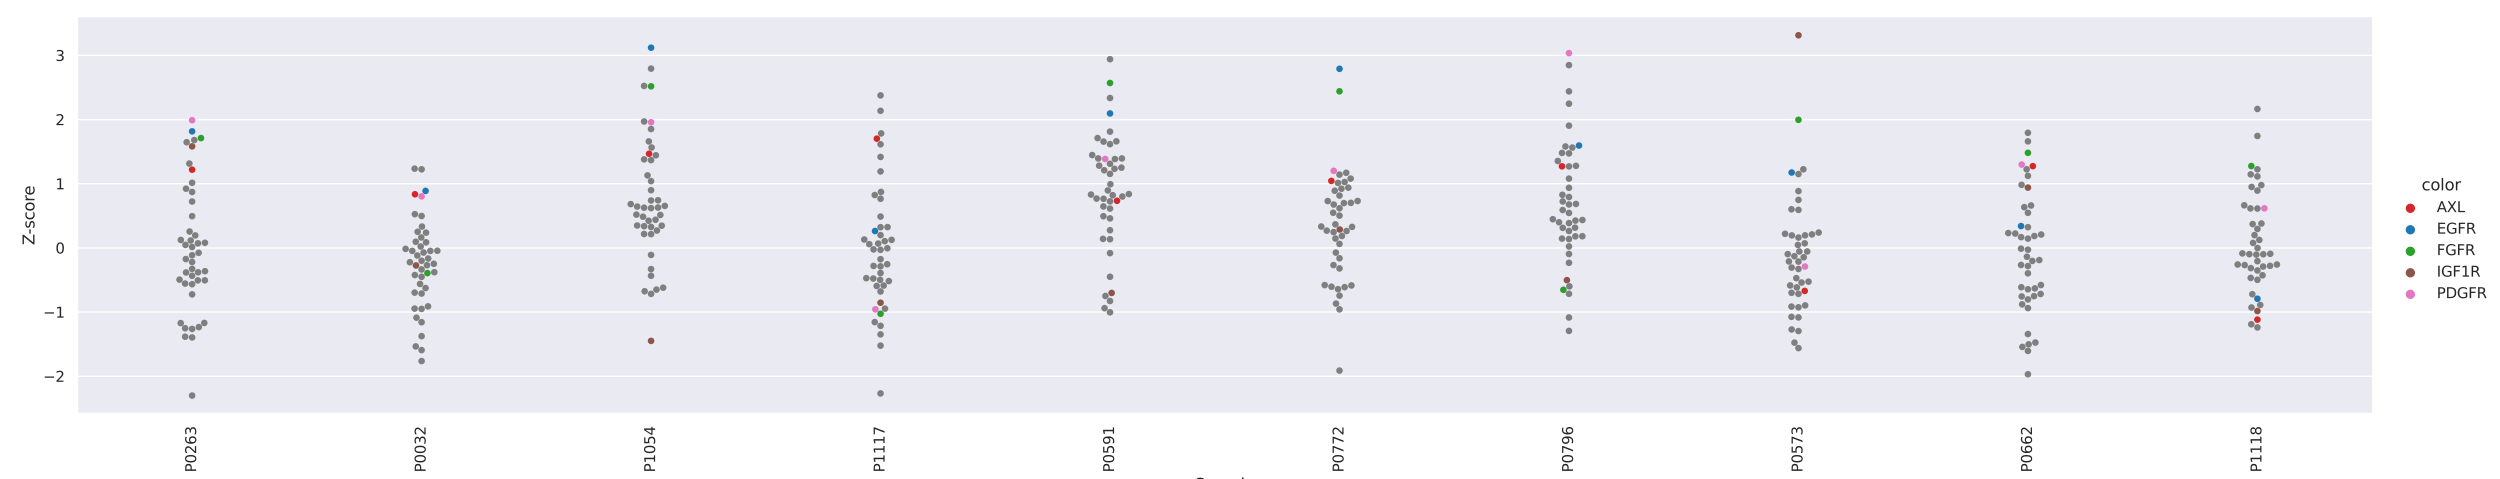 <?xml version="1.0" encoding="utf-8" standalone="no"?>
<!DOCTYPE svg PUBLIC "-//W3C//DTD SVG 1.1//EN"
  "http://www.w3.org/Graphics/SVG/1.1/DTD/svg11.dtd">
<svg xmlns:xlink="http://www.w3.org/1999/xlink" width="1877.225pt" height="360pt" viewBox="0 0 1877.225 360" xmlns="http://www.w3.org/2000/svg" version="1.1">
 <defs>
  <style type="text/css">*{stroke-linejoin: round; stroke-linecap: butt}</style>
 </defs>
 <g id="figure_1">
  <g id="patch_1">
   <path d="M 0 360 
L 1877.225 360 
L 1877.225 0 
L 0 0 
z
" style="fill: #ffffff"/>
  </g>
  <g id="axes_1">
   <g id="patch_2">
    <path d="M 58.1 310.54 
L 1781.228 310.54 
L 1781.228 12.96 
L 58.1 12.96 
z
" style="fill: #eaeaf2"/>
   </g>
   <g id="matplotlib.axis_1">
    <g id="xtick_1">
     <g id="text_1">
      <!-- P0263 -->
      <g style="fill: #262626" transform="translate(147.292 354.668)rotate(-90)scale(0.11 -0.11)">
       <defs>
        <path id="DejaVuSans-50" d="M 1259 4147 
L 1259 2394 
L 2053 2394 
Q 2494 2394 2734 2622 
Q 2975 2850 2975 3272 
Q 2975 3691 2734 3919 
Q 2494 4147 2053 4147 
L 1259 4147 
z
M 628 4666 
L 2053 4666 
Q 2838 4666 3239 4311 
Q 3641 3956 3641 3272 
Q 3641 2581 3239 2228 
Q 2838 1875 2053 1875 
L 1259 1875 
L 1259 0 
L 628 0 
L 628 4666 
z
" transform="scale(0.016)"/>
        <path id="DejaVuSans-30" d="M 2034 4250 
Q 1547 4250 1301 3770 
Q 1056 3291 1056 2328 
Q 1056 1369 1301 889 
Q 1547 409 2034 409 
Q 2525 409 2770 889 
Q 3016 1369 3016 2328 
Q 3016 3291 2770 3770 
Q 2525 4250 2034 4250 
z
M 2034 4750 
Q 2819 4750 3233 4129 
Q 3647 3509 3647 2328 
Q 3647 1150 3233 529 
Q 2819 -91 2034 -91 
Q 1250 -91 836 529 
Q 422 1150 422 2328 
Q 422 3509 836 4129 
Q 1250 4750 2034 4750 
z
" transform="scale(0.016)"/>
        <path id="DejaVuSans-32" d="M 1228 531 
L 3431 531 
L 3431 0 
L 469 0 
L 469 531 
Q 828 903 1448 1529 
Q 2069 2156 2228 2338 
Q 2531 2678 2651 2914 
Q 2772 3150 2772 3378 
Q 2772 3750 2511 3984 
Q 2250 4219 1831 4219 
Q 1534 4219 1204 4116 
Q 875 4013 500 3803 
L 500 4441 
Q 881 4594 1212 4672 
Q 1544 4750 1819 4750 
Q 2544 4750 2975 4387 
Q 3406 4025 3406 3419 
Q 3406 3131 3298 2873 
Q 3191 2616 2906 2266 
Q 2828 2175 2409 1742 
Q 1991 1309 1228 531 
z
" transform="scale(0.016)"/>
        <path id="DejaVuSans-36" d="M 2113 2584 
Q 1688 2584 1439 2293 
Q 1191 2003 1191 1497 
Q 1191 994 1439 701 
Q 1688 409 2113 409 
Q 2538 409 2786 701 
Q 3034 994 3034 1497 
Q 3034 2003 2786 2293 
Q 2538 2584 2113 2584 
z
M 3366 4563 
L 3366 3988 
Q 3128 4100 2886 4159 
Q 2644 4219 2406 4219 
Q 1781 4219 1451 3797 
Q 1122 3375 1075 2522 
Q 1259 2794 1537 2939 
Q 1816 3084 2150 3084 
Q 2853 3084 3261 2657 
Q 3669 2231 3669 1497 
Q 3669 778 3244 343 
Q 2819 -91 2113 -91 
Q 1303 -91 875 529 
Q 447 1150 447 2328 
Q 447 3434 972 4092 
Q 1497 4750 2381 4750 
Q 2619 4750 2861 4703 
Q 3103 4656 3366 4563 
z
" transform="scale(0.016)"/>
        <path id="DejaVuSans-33" d="M 2597 2516 
Q 3050 2419 3304 2112 
Q 3559 1806 3559 1356 
Q 3559 666 3084 287 
Q 2609 -91 1734 -91 
Q 1441 -91 1130 -33 
Q 819 25 488 141 
L 488 750 
Q 750 597 1062 519 
Q 1375 441 1716 441 
Q 2309 441 2620 675 
Q 2931 909 2931 1356 
Q 2931 1769 2642 2001 
Q 2353 2234 1838 2234 
L 1294 2234 
L 1294 2753 
L 1863 2753 
Q 2328 2753 2575 2939 
Q 2822 3125 2822 3475 
Q 2822 3834 2567 4026 
Q 2313 4219 1838 4219 
Q 1578 4219 1281 4162 
Q 984 4106 628 3988 
L 628 4550 
Q 988 4650 1302 4700 
Q 1616 4750 1894 4750 
Q 2613 4750 3031 4423 
Q 3450 4097 3450 3541 
Q 3450 3153 3228 2886 
Q 3006 2619 2597 2516 
z
" transform="scale(0.016)"/>
       </defs>
       <use xlink:href="#DejaVuSans-50"/>
       <use xlink:href="#DejaVuSans-30" x="60.303"/>
       <use xlink:href="#DejaVuSans-32" x="123.926"/>
       <use xlink:href="#DejaVuSans-36" x="187.549"/>
       <use xlink:href="#DejaVuSans-33" x="251.172"/>
      </g>
     </g>
    </g>
    <g id="xtick_2">
     <g id="text_2">
      <!-- P0032 -->
      <g style="fill: #262626" transform="translate(319.605 354.668)rotate(-90)scale(0.11 -0.11)">
       <use xlink:href="#DejaVuSans-50"/>
       <use xlink:href="#DejaVuSans-30" x="60.303"/>
       <use xlink:href="#DejaVuSans-30" x="123.926"/>
       <use xlink:href="#DejaVuSans-33" x="187.549"/>
       <use xlink:href="#DejaVuSans-32" x="251.172"/>
      </g>
     </g>
    </g>
    <g id="xtick_3">
     <g id="text_3">
      <!-- P1054 -->
      <g style="fill: #262626" transform="translate(491.917 354.668)rotate(-90)scale(0.11 -0.11)">
       <defs>
        <path id="DejaVuSans-31" d="M 794 531 
L 1825 531 
L 1825 4091 
L 703 3866 
L 703 4441 
L 1819 4666 
L 2450 4666 
L 2450 531 
L 3481 531 
L 3481 0 
L 794 0 
L 794 531 
z
" transform="scale(0.016)"/>
        <path id="DejaVuSans-35" d="M 691 4666 
L 3169 4666 
L 3169 4134 
L 1269 4134 
L 1269 2991 
Q 1406 3038 1543 3061 
Q 1681 3084 1819 3084 
Q 2600 3084 3056 2656 
Q 3513 2228 3513 1497 
Q 3513 744 3044 326 
Q 2575 -91 1722 -91 
Q 1428 -91 1123 -41 
Q 819 9 494 109 
L 494 744 
Q 775 591 1075 516 
Q 1375 441 1709 441 
Q 2250 441 2565 725 
Q 2881 1009 2881 1497 
Q 2881 1984 2565 2268 
Q 2250 2553 1709 2553 
Q 1456 2553 1204 2497 
Q 953 2441 691 2322 
L 691 4666 
z
" transform="scale(0.016)"/>
        <path id="DejaVuSans-34" d="M 2419 4116 
L 825 1625 
L 2419 1625 
L 2419 4116 
z
M 2253 4666 
L 3047 4666 
L 3047 1625 
L 3713 1625 
L 3713 1100 
L 3047 1100 
L 3047 0 
L 2419 0 
L 2419 1100 
L 313 1100 
L 313 1709 
L 2253 4666 
z
" transform="scale(0.016)"/>
       </defs>
       <use xlink:href="#DejaVuSans-50"/>
       <use xlink:href="#DejaVuSans-31" x="60.303"/>
       <use xlink:href="#DejaVuSans-30" x="123.926"/>
       <use xlink:href="#DejaVuSans-35" x="187.549"/>
       <use xlink:href="#DejaVuSans-34" x="251.172"/>
      </g>
     </g>
    </g>
    <g id="xtick_4">
     <g id="text_4">
      <!-- P1117 -->
      <g style="fill: #262626" transform="translate(664.23 354.668)rotate(-90)scale(0.11 -0.11)">
       <defs>
        <path id="DejaVuSans-37" d="M 525 4666 
L 3525 4666 
L 3525 4397 
L 1831 0 
L 1172 0 
L 2766 4134 
L 525 4134 
L 525 4666 
z
" transform="scale(0.016)"/>
       </defs>
       <use xlink:href="#DejaVuSans-50"/>
       <use xlink:href="#DejaVuSans-31" x="60.303"/>
       <use xlink:href="#DejaVuSans-31" x="123.926"/>
       <use xlink:href="#DejaVuSans-31" x="187.549"/>
       <use xlink:href="#DejaVuSans-37" x="251.172"/>
      </g>
     </g>
    </g>
    <g id="xtick_5">
     <g id="text_5">
      <!-- P0591 -->
      <g style="fill: #262626" transform="translate(836.543 354.668)rotate(-90)scale(0.11 -0.11)">
       <defs>
        <path id="DejaVuSans-39" d="M 703 97 
L 703 672 
Q 941 559 1184 500 
Q 1428 441 1663 441 
Q 2288 441 2617 861 
Q 2947 1281 2994 2138 
Q 2813 1869 2534 1725 
Q 2256 1581 1919 1581 
Q 1219 1581 811 2004 
Q 403 2428 403 3163 
Q 403 3881 828 4315 
Q 1253 4750 1959 4750 
Q 2769 4750 3195 4129 
Q 3622 3509 3622 2328 
Q 3622 1225 3098 567 
Q 2575 -91 1691 -91 
Q 1453 -91 1209 -44 
Q 966 3 703 97 
z
M 1959 2075 
Q 2384 2075 2632 2365 
Q 2881 2656 2881 3163 
Q 2881 3666 2632 3958 
Q 2384 4250 1959 4250 
Q 1534 4250 1286 3958 
Q 1038 3666 1038 3163 
Q 1038 2656 1286 2365 
Q 1534 2075 1959 2075 
z
" transform="scale(0.016)"/>
       </defs>
       <use xlink:href="#DejaVuSans-50"/>
       <use xlink:href="#DejaVuSans-30" x="60.303"/>
       <use xlink:href="#DejaVuSans-35" x="123.926"/>
       <use xlink:href="#DejaVuSans-39" x="187.549"/>
       <use xlink:href="#DejaVuSans-31" x="251.172"/>
      </g>
     </g>
    </g>
    <g id="xtick_6">
     <g id="text_6">
      <!-- P0772 -->
      <g style="fill: #262626" transform="translate(1008.856 354.668)rotate(-90)scale(0.11 -0.11)">
       <use xlink:href="#DejaVuSans-50"/>
       <use xlink:href="#DejaVuSans-30" x="60.303"/>
       <use xlink:href="#DejaVuSans-37" x="123.926"/>
       <use xlink:href="#DejaVuSans-37" x="187.549"/>
       <use xlink:href="#DejaVuSans-32" x="251.172"/>
      </g>
     </g>
    </g>
    <g id="xtick_7">
     <g id="text_7">
      <!-- P0796 -->
      <g style="fill: #262626" transform="translate(1181.168 354.668)rotate(-90)scale(0.11 -0.11)">
       <use xlink:href="#DejaVuSans-50"/>
       <use xlink:href="#DejaVuSans-30" x="60.303"/>
       <use xlink:href="#DejaVuSans-37" x="123.926"/>
       <use xlink:href="#DejaVuSans-39" x="187.549"/>
       <use xlink:href="#DejaVuSans-36" x="251.172"/>
      </g>
     </g>
    </g>
    <g id="xtick_8">
     <g id="text_8">
      <!-- P0573 -->
      <g style="fill: #262626" transform="translate(1353.481 354.668)rotate(-90)scale(0.11 -0.11)">
       <use xlink:href="#DejaVuSans-50"/>
       <use xlink:href="#DejaVuSans-30" x="60.303"/>
       <use xlink:href="#DejaVuSans-35" x="123.926"/>
       <use xlink:href="#DejaVuSans-37" x="187.549"/>
       <use xlink:href="#DejaVuSans-33" x="251.172"/>
      </g>
     </g>
    </g>
    <g id="xtick_9">
     <g id="text_9">
      <!-- P0662 -->
      <g style="fill: #262626" transform="translate(1525.794 354.668)rotate(-90)scale(0.11 -0.11)">
       <use xlink:href="#DejaVuSans-50"/>
       <use xlink:href="#DejaVuSans-30" x="60.303"/>
       <use xlink:href="#DejaVuSans-36" x="123.926"/>
       <use xlink:href="#DejaVuSans-36" x="187.549"/>
       <use xlink:href="#DejaVuSans-32" x="251.172"/>
      </g>
     </g>
    </g>
    <g id="xtick_10">
     <g id="text_10">
      <!-- P1118 -->
      <g style="fill: #262626" transform="translate(1698.107 354.668)rotate(-90)scale(0.11 -0.11)">
       <defs>
        <path id="DejaVuSans-38" d="M 2034 2216 
Q 1584 2216 1326 1975 
Q 1069 1734 1069 1313 
Q 1069 891 1326 650 
Q 1584 409 2034 409 
Q 2484 409 2743 651 
Q 3003 894 3003 1313 
Q 3003 1734 2745 1975 
Q 2488 2216 2034 2216 
z
M 1403 2484 
Q 997 2584 770 2862 
Q 544 3141 544 3541 
Q 544 4100 942 4425 
Q 1341 4750 2034 4750 
Q 2731 4750 3128 4425 
Q 3525 4100 3525 3541 
Q 3525 3141 3298 2862 
Q 3072 2584 2669 2484 
Q 3125 2378 3379 2068 
Q 3634 1759 3634 1313 
Q 3634 634 3220 271 
Q 2806 -91 2034 -91 
Q 1263 -91 848 271 
Q 434 634 434 1313 
Q 434 1759 690 2068 
Q 947 2378 1403 2484 
z
M 1172 3481 
Q 1172 3119 1398 2916 
Q 1625 2713 2034 2713 
Q 2441 2713 2670 2916 
Q 2900 3119 2900 3481 
Q 2900 3844 2670 4047 
Q 2441 4250 2034 4250 
Q 1625 4250 1398 4047 
Q 1172 3844 1172 3481 
z
" transform="scale(0.016)"/>
       </defs>
       <use xlink:href="#DejaVuSans-50"/>
       <use xlink:href="#DejaVuSans-31" x="60.303"/>
       <use xlink:href="#DejaVuSans-31" x="123.926"/>
       <use xlink:href="#DejaVuSans-31" x="187.549"/>
       <use xlink:href="#DejaVuSans-38" x="251.172"/>
      </g>
     </g>
    </g>
    <g id="text_11">
     <!-- Sample -->
     <g style="fill: #262626" transform="translate(897.166 367.786)scale(0.12 -0.12)">
      <defs>
       <path id="DejaVuSans-53" d="M 3425 4513 
L 3425 3897 
Q 3066 4069 2747 4153 
Q 2428 4238 2131 4238 
Q 1616 4238 1336 4038 
Q 1056 3838 1056 3469 
Q 1056 3159 1242 3001 
Q 1428 2844 1947 2747 
L 2328 2669 
Q 3034 2534 3370 2195 
Q 3706 1856 3706 1288 
Q 3706 609 3251 259 
Q 2797 -91 1919 -91 
Q 1588 -91 1214 -16 
Q 841 59 441 206 
L 441 856 
Q 825 641 1194 531 
Q 1563 422 1919 422 
Q 2459 422 2753 634 
Q 3047 847 3047 1241 
Q 3047 1584 2836 1778 
Q 2625 1972 2144 2069 
L 1759 2144 
Q 1053 2284 737 2584 
Q 422 2884 422 3419 
Q 422 4038 858 4394 
Q 1294 4750 2059 4750 
Q 2388 4750 2728 4690 
Q 3069 4631 3425 4513 
z
" transform="scale(0.016)"/>
       <path id="DejaVuSans-61" d="M 2194 1759 
Q 1497 1759 1228 1600 
Q 959 1441 959 1056 
Q 959 750 1161 570 
Q 1363 391 1709 391 
Q 2188 391 2477 730 
Q 2766 1069 2766 1631 
L 2766 1759 
L 2194 1759 
z
M 3341 1997 
L 3341 0 
L 2766 0 
L 2766 531 
Q 2569 213 2275 61 
Q 1981 -91 1556 -91 
Q 1019 -91 701 211 
Q 384 513 384 1019 
Q 384 1609 779 1909 
Q 1175 2209 1959 2209 
L 2766 2209 
L 2766 2266 
Q 2766 2663 2505 2880 
Q 2244 3097 1772 3097 
Q 1472 3097 1187 3025 
Q 903 2953 641 2809 
L 641 3341 
Q 956 3463 1253 3523 
Q 1550 3584 1831 3584 
Q 2591 3584 2966 3190 
Q 3341 2797 3341 1997 
z
" transform="scale(0.016)"/>
       <path id="DejaVuSans-6d" d="M 3328 2828 
Q 3544 3216 3844 3400 
Q 4144 3584 4550 3584 
Q 5097 3584 5394 3201 
Q 5691 2819 5691 2113 
L 5691 0 
L 5113 0 
L 5113 2094 
Q 5113 2597 4934 2840 
Q 4756 3084 4391 3084 
Q 3944 3084 3684 2787 
Q 3425 2491 3425 1978 
L 3425 0 
L 2847 0 
L 2847 2094 
Q 2847 2600 2669 2842 
Q 2491 3084 2119 3084 
Q 1678 3084 1418 2786 
Q 1159 2488 1159 1978 
L 1159 0 
L 581 0 
L 581 3500 
L 1159 3500 
L 1159 2956 
Q 1356 3278 1631 3431 
Q 1906 3584 2284 3584 
Q 2666 3584 2933 3390 
Q 3200 3197 3328 2828 
z
" transform="scale(0.016)"/>
       <path id="DejaVuSans-70" d="M 1159 525 
L 1159 -1331 
L 581 -1331 
L 581 3500 
L 1159 3500 
L 1159 2969 
Q 1341 3281 1617 3432 
Q 1894 3584 2278 3584 
Q 2916 3584 3314 3078 
Q 3713 2572 3713 1747 
Q 3713 922 3314 415 
Q 2916 -91 2278 -91 
Q 1894 -91 1617 61 
Q 1341 213 1159 525 
z
M 3116 1747 
Q 3116 2381 2855 2742 
Q 2594 3103 2138 3103 
Q 1681 3103 1420 2742 
Q 1159 2381 1159 1747 
Q 1159 1113 1420 752 
Q 1681 391 2138 391 
Q 2594 391 2855 752 
Q 3116 1113 3116 1747 
z
" transform="scale(0.016)"/>
       <path id="DejaVuSans-6c" d="M 603 4863 
L 1178 4863 
L 1178 0 
L 603 0 
L 603 4863 
z
" transform="scale(0.016)"/>
       <path id="DejaVuSans-65" d="M 3597 1894 
L 3597 1613 
L 953 1613 
Q 991 1019 1311 708 
Q 1631 397 2203 397 
Q 2534 397 2845 478 
Q 3156 559 3463 722 
L 3463 178 
Q 3153 47 2828 -22 
Q 2503 -91 2169 -91 
Q 1331 -91 842 396 
Q 353 884 353 1716 
Q 353 2575 817 3079 
Q 1281 3584 2069 3584 
Q 2775 3584 3186 3129 
Q 3597 2675 3597 1894 
z
M 3022 2063 
Q 3016 2534 2758 2815 
Q 2500 3097 2075 3097 
Q 1594 3097 1305 2825 
Q 1016 2553 972 2059 
L 3022 2063 
z
" transform="scale(0.016)"/>
      </defs>
      <use xlink:href="#DejaVuSans-53"/>
      <use xlink:href="#DejaVuSans-61" x="63.477"/>
      <use xlink:href="#DejaVuSans-6d" x="124.756"/>
      <use xlink:href="#DejaVuSans-70" x="222.168"/>
      <use xlink:href="#DejaVuSans-6c" x="285.645"/>
      <use xlink:href="#DejaVuSans-65" x="313.428"/>
     </g>
    </g>
   </g>
   <g id="matplotlib.axis_2">
    <g id="ytick_1">
     <g id="line2d_1">
      <path d="M 58.1 282.531 
L 1781.228 282.531 
" clip-path="url(#p5fc4ed29b0)" style="fill: none; stroke: #ffffff; stroke-linecap: round"/>
     </g>
     <g id="text_12">
      <!-- −2 -->
      <g style="fill: #262626" transform="translate(32.384 286.71)scale(0.11 -0.11)">
       <defs>
        <path id="DejaVuSans-2212" d="M 678 2272 
L 4684 2272 
L 4684 1741 
L 678 1741 
L 678 2272 
z
" transform="scale(0.016)"/>
       </defs>
       <use xlink:href="#DejaVuSans-2212"/>
       <use xlink:href="#DejaVuSans-32" x="83.789"/>
      </g>
     </g>
    </g>
    <g id="ytick_2">
     <g id="line2d_2">
      <path d="M 58.1 234.346 
L 1781.228 234.346 
" clip-path="url(#p5fc4ed29b0)" style="fill: none; stroke: #ffffff; stroke-linecap: round"/>
     </g>
     <g id="text_13">
      <!-- −1 -->
      <g style="fill: #262626" transform="translate(32.384 238.525)scale(0.11 -0.11)">
       <use xlink:href="#DejaVuSans-2212"/>
       <use xlink:href="#DejaVuSans-31" x="83.789"/>
      </g>
     </g>
    </g>
    <g id="ytick_3">
     <g id="line2d_3">
      <path d="M 58.1 186.161 
L 1781.228 186.161 
" clip-path="url(#p5fc4ed29b0)" style="fill: none; stroke: #ffffff; stroke-linecap: round"/>
     </g>
     <g id="text_14">
      <!-- 0 -->
      <g style="fill: #262626" transform="translate(41.601 190.341)scale(0.11 -0.11)">
       <use xlink:href="#DejaVuSans-30"/>
      </g>
     </g>
    </g>
    <g id="ytick_4">
     <g id="line2d_4">
      <path d="M 58.1 137.977 
L 1781.228 137.977 
" clip-path="url(#p5fc4ed29b0)" style="fill: none; stroke: #ffffff; stroke-linecap: round"/>
     </g>
     <g id="text_15">
      <!-- 1 -->
      <g style="fill: #262626" transform="translate(41.601 142.156)scale(0.11 -0.11)">
       <use xlink:href="#DejaVuSans-31"/>
      </g>
     </g>
    </g>
    <g id="ytick_5">
     <g id="line2d_5">
      <path d="M 58.1 89.792 
L 1781.228 89.792 
" clip-path="url(#p5fc4ed29b0)" style="fill: none; stroke: #ffffff; stroke-linecap: round"/>
     </g>
     <g id="text_16">
      <!-- 2 -->
      <g style="fill: #262626" transform="translate(41.601 93.971)scale(0.11 -0.11)">
       <use xlink:href="#DejaVuSans-32"/>
      </g>
     </g>
    </g>
    <g id="ytick_6">
     <g id="line2d_6">
      <path d="M 58.1 41.607 
L 1781.228 41.607 
" clip-path="url(#p5fc4ed29b0)" style="fill: none; stroke: #ffffff; stroke-linecap: round"/>
     </g>
     <g id="text_17">
      <!-- 3 -->
      <g style="fill: #262626" transform="translate(41.601 45.787)scale(0.11 -0.11)">
       <use xlink:href="#DejaVuSans-33"/>
      </g>
     </g>
    </g>
    <g id="text_18">
     <!-- Z-score -->
     <g style="fill: #262626" transform="translate(25.888 184.039)rotate(-90)scale(0.12 -0.12)">
      <defs>
       <path id="DejaVuSans-5a" d="M 359 4666 
L 4025 4666 
L 4025 4184 
L 1075 531 
L 4097 531 
L 4097 0 
L 288 0 
L 288 481 
L 3238 4134 
L 359 4134 
L 359 4666 
z
" transform="scale(0.016)"/>
       <path id="DejaVuSans-2d" d="M 313 2009 
L 1997 2009 
L 1997 1497 
L 313 1497 
L 313 2009 
z
" transform="scale(0.016)"/>
       <path id="DejaVuSans-73" d="M 2834 3397 
L 2834 2853 
Q 2591 2978 2328 3040 
Q 2066 3103 1784 3103 
Q 1356 3103 1142 2972 
Q 928 2841 928 2578 
Q 928 2378 1081 2264 
Q 1234 2150 1697 2047 
L 1894 2003 
Q 2506 1872 2764 1633 
Q 3022 1394 3022 966 
Q 3022 478 2636 193 
Q 2250 -91 1575 -91 
Q 1294 -91 989 -36 
Q 684 19 347 128 
L 347 722 
Q 666 556 975 473 
Q 1284 391 1588 391 
Q 1994 391 2212 530 
Q 2431 669 2431 922 
Q 2431 1156 2273 1281 
Q 2116 1406 1581 1522 
L 1381 1569 
Q 847 1681 609 1914 
Q 372 2147 372 2553 
Q 372 3047 722 3315 
Q 1072 3584 1716 3584 
Q 2034 3584 2315 3537 
Q 2597 3491 2834 3397 
z
" transform="scale(0.016)"/>
       <path id="DejaVuSans-63" d="M 3122 3366 
L 3122 2828 
Q 2878 2963 2633 3030 
Q 2388 3097 2138 3097 
Q 1578 3097 1268 2742 
Q 959 2388 959 1747 
Q 959 1106 1268 751 
Q 1578 397 2138 397 
Q 2388 397 2633 464 
Q 2878 531 3122 666 
L 3122 134 
Q 2881 22 2623 -34 
Q 2366 -91 2075 -91 
Q 1284 -91 818 406 
Q 353 903 353 1747 
Q 353 2603 823 3093 
Q 1294 3584 2113 3584 
Q 2378 3584 2631 3529 
Q 2884 3475 3122 3366 
z
" transform="scale(0.016)"/>
       <path id="DejaVuSans-6f" d="M 1959 3097 
Q 1497 3097 1228 2736 
Q 959 2375 959 1747 
Q 959 1119 1226 758 
Q 1494 397 1959 397 
Q 2419 397 2687 759 
Q 2956 1122 2956 1747 
Q 2956 2369 2687 2733 
Q 2419 3097 1959 3097 
z
M 1959 3584 
Q 2709 3584 3137 3096 
Q 3566 2609 3566 1747 
Q 3566 888 3137 398 
Q 2709 -91 1959 -91 
Q 1206 -91 779 398 
Q 353 888 353 1747 
Q 353 2609 779 3096 
Q 1206 3584 1959 3584 
z
" transform="scale(0.016)"/>
       <path id="DejaVuSans-72" d="M 2631 2963 
Q 2534 3019 2420 3045 
Q 2306 3072 2169 3072 
Q 1681 3072 1420 2755 
Q 1159 2438 1159 1844 
L 1159 0 
L 581 0 
L 581 3500 
L 1159 3500 
L 1159 2956 
Q 1341 3275 1631 3429 
Q 1922 3584 2338 3584 
Q 2397 3584 2469 3576 
Q 2541 3569 2628 3553 
L 2631 2963 
z
" transform="scale(0.016)"/>
      </defs>
      <use xlink:href="#DejaVuSans-5a"/>
      <use xlink:href="#DejaVuSans-2d" x="66.756"/>
      <use xlink:href="#DejaVuSans-73" x="102.84"/>
      <use xlink:href="#DejaVuSans-63" x="154.939"/>
      <use xlink:href="#DejaVuSans-6f" x="209.92"/>
      <use xlink:href="#DejaVuSans-72" x="271.102"/>
      <use xlink:href="#DejaVuSans-65" x="309.965"/>
     </g>
    </g>
   </g>
   <g id="PathCollection_1"/>
   <g id="PathCollection_2"/>
   <g id="PathCollection_3"/>
   <g id="PathCollection_4"/>
   <g id="PathCollection_5"/>
   <g id="PathCollection_6"/>
   <g id="patch_3">
    <path d="M 58.1 310.54 
L 58.1 12.96 
" style="fill: none; stroke: #ffffff; stroke-width: 1.25; stroke-linejoin: miter; stroke-linecap: square"/>
   </g>
   <g id="patch_4">
    <path d="M 58.1 310.54 
L 1781.228 310.54 
" style="fill: none; stroke: #ffffff; stroke-width: 1.25; stroke-linejoin: miter; stroke-linecap: square"/>
   </g>
   <g id="PathCollection_7">
    <defs>
     <path id="C0_0_63083f7362" d="M 0 2.5 
C 0.663 2.5 1.299 2.237 1.768 1.768 
C 2.237 1.299 2.5 0.663 2.5 -0 
C 2.5 -0.663 2.237 -1.299 1.768 -1.768 
C 1.299 -2.237 0.663 -2.5 0 -2.5 
C -0.663 -2.5 -1.299 -2.237 -1.768 -1.768 
C -2.237 -1.299 -2.5 -0.663 -2.5 0 
C -2.5 0.663 -2.237 1.299 -1.768 1.768 
C -1.299 2.237 -0.663 2.5 0 2.5 
z
"/>
    </defs>
    <g clip-path="url(#p5fc4ed29b0)">
     <use xlink:href="#C0_0_63083f7362" x="139.035" y="246.478" style="fill: #7f7f7f"/>
    </g>
    <g clip-path="url(#p5fc4ed29b0)">
     <use xlink:href="#C0_0_63083f7362" x="139.036" y="252.839" style="fill: #7f7f7f"/>
    </g>
    <g clip-path="url(#p5fc4ed29b0)">
     <use xlink:href="#C0_0_63083f7362" x="134.793" y="209.99" style="fill: #7f7f7f"/>
    </g>
    <g clip-path="url(#p5fc4ed29b0)">
     <use xlink:href="#C0_0_63083f7362" x="144.256" y="207.079" style="fill: #7f7f7f"/>
    </g>
    <g clip-path="url(#p5fc4ed29b0)">
     <use xlink:href="#C0_0_63083f7362" x="144.256" y="127.41" style="fill: #d62728"/>
    </g>
    <g clip-path="url(#p5fc4ed29b0)">
     <use xlink:href="#C0_0_63083f7362" x="144.256" y="253.369" style="fill: #7f7f7f"/>
    </g>
    <g clip-path="url(#p5fc4ed29b0)">
     <use xlink:href="#C0_0_63083f7362" x="142.174" y="122.821" style="fill: #7f7f7f"/>
    </g>
    <g clip-path="url(#p5fc4ed29b0)">
     <use xlink:href="#C0_0_63083f7362" x="144.256" y="98.63" style="fill: #1f77b4"/>
    </g>
    <g clip-path="url(#p5fc4ed29b0)">
     <use xlink:href="#C0_0_63083f7362" x="140.154" y="106.788" style="fill: #7f7f7f"/>
    </g>
    <g clip-path="url(#p5fc4ed29b0)">
     <use xlink:href="#C0_0_63083f7362" x="148.563" y="210.538" style="fill: #7f7f7f"/>
    </g>
    <g clip-path="url(#p5fc4ed29b0)">
     <use xlink:href="#C0_0_63083f7362" x="139.697" y="204.6" style="fill: #7f7f7f"/>
    </g>
    <g clip-path="url(#p5fc4ed29b0)">
     <use xlink:href="#C0_0_63083f7362" x="139.028" y="212.945" style="fill: #7f7f7f"/>
    </g>
    <g clip-path="url(#p5fc4ed29b0)">
     <use xlink:href="#C0_0_63083f7362" x="150.925" y="103.687" style="fill: #2ca02c"/>
    </g>
    <g clip-path="url(#p5fc4ed29b0)">
     <use xlink:href="#C0_0_63083f7362" x="153.868" y="182.305" style="fill: #7f7f7f"/>
    </g>
    <g clip-path="url(#p5fc4ed29b0)">
     <use xlink:href="#C0_0_63083f7362" x="144.256" y="109.908" style="fill: #8c564b"/>
    </g>
    <g clip-path="url(#p5fc4ed29b0)">
     <use xlink:href="#C0_0_63083f7362" x="149.3" y="245.609" style="fill: #7f7f7f"/>
    </g>
    <g clip-path="url(#p5fc4ed29b0)">
     <use xlink:href="#C0_0_63083f7362" x="144.256" y="221.046" style="fill: #7f7f7f"/>
    </g>
    <g clip-path="url(#p5fc4ed29b0)">
     <use xlink:href="#C0_0_63083f7362" x="142.363" y="173.868" style="fill: #7f7f7f"/>
    </g>
    <g clip-path="url(#p5fc4ed29b0)">
     <use xlink:href="#C0_0_63083f7362" x="153.408" y="242.497" style="fill: #7f7f7f"/>
    </g>
    <g clip-path="url(#p5fc4ed29b0)">
     <use xlink:href="#C0_0_63083f7362" x="149.143" y="189.832" style="fill: #7f7f7f"/>
    </g>
    <g clip-path="url(#p5fc4ed29b0)">
     <use xlink:href="#C0_0_63083f7362" x="153.917" y="203.646" style="fill: #7f7f7f"/>
    </g>
    <g clip-path="url(#p5fc4ed29b0)">
     <use xlink:href="#C0_0_63083f7362" x="144.256" y="196.732" style="fill: #7f7f7f"/>
    </g>
    <g clip-path="url(#p5fc4ed29b0)">
     <use xlink:href="#C0_0_63083f7362" x="146.622" y="176.792" style="fill: #7f7f7f"/>
    </g>
    <g clip-path="url(#p5fc4ed29b0)">
     <use xlink:href="#C0_0_63083f7362" x="144.256" y="201.893" style="fill: #7f7f7f"/>
    </g>
    <g clip-path="url(#p5fc4ed29b0)">
     <use xlink:href="#C0_0_63083f7362" x="139.542" y="194.532" style="fill: #7f7f7f"/>
    </g>
    <g clip-path="url(#p5fc4ed29b0)">
     <use xlink:href="#C0_0_63083f7362" x="135.703" y="242.614" style="fill: #7f7f7f"/>
    </g>
    <g clip-path="url(#p5fc4ed29b0)">
     <use xlink:href="#C0_0_63083f7362" x="148.74" y="204.477" style="fill: #7f7f7f"/>
    </g>
    <g clip-path="url(#p5fc4ed29b0)">
     <use xlink:href="#C0_0_63083f7362" x="144.256" y="213.398" style="fill: #7f7f7f"/>
    </g>
    <g clip-path="url(#p5fc4ed29b0)">
     <use xlink:href="#C0_0_63083f7362" x="144.256" y="137.26" style="fill: #7f7f7f"/>
    </g>
    <g clip-path="url(#p5fc4ed29b0)">
     <use xlink:href="#C0_0_63083f7362" x="144.256" y="246.999" style="fill: #7f7f7f"/>
    </g>
    <g clip-path="url(#p5fc4ed29b0)">
     <use xlink:href="#C0_0_63083f7362" x="135.776" y="180.174" style="fill: #7f7f7f"/>
    </g>
    <g clip-path="url(#p5fc4ed29b0)">
     <use xlink:href="#C0_0_63083f7362" x="139.693" y="141.695" style="fill: #7f7f7f"/>
    </g>
    <g clip-path="url(#p5fc4ed29b0)">
     <use xlink:href="#C0_0_63083f7362" x="144.256" y="90.274" style="fill: #e377c2"/>
    </g>
    <g clip-path="url(#p5fc4ed29b0)">
     <use xlink:href="#C0_0_63083f7362" x="144.256" y="297.014" style="fill: #7f7f7f"/>
    </g>
    <g clip-path="url(#p5fc4ed29b0)">
     <use xlink:href="#C0_0_63083f7362" x="143.195" y="180.58" style="fill: #7f7f7f"/>
    </g>
    <g clip-path="url(#p5fc4ed29b0)">
     <use xlink:href="#C0_0_63083f7362" x="144.256" y="185.476" style="fill: #7f7f7f"/>
    </g>
    <g clip-path="url(#p5fc4ed29b0)">
     <use xlink:href="#C0_0_63083f7362" x="144.256" y="151.313" style="fill: #7f7f7f"/>
    </g>
    <g clip-path="url(#p5fc4ed29b0)">
     <use xlink:href="#C0_0_63083f7362" x="148.637" y="182.72" style="fill: #7f7f7f"/>
    </g>
    <g clip-path="url(#p5fc4ed29b0)">
     <use xlink:href="#C0_0_63083f7362" x="144.256" y="191.66" style="fill: #7f7f7f"/>
    </g>
    <g clip-path="url(#p5fc4ed29b0)">
     <use xlink:href="#C0_0_63083f7362" x="144.256" y="162.311" style="fill: #7f7f7f"/>
    </g>
    <g clip-path="url(#p5fc4ed29b0)">
     <use xlink:href="#C0_0_63083f7362" x="144.256" y="144.167" style="fill: #7f7f7f"/>
    </g>
    <g clip-path="url(#p5fc4ed29b0)">
     <use xlink:href="#C0_0_63083f7362" x="145.908" y="105.162" style="fill: #7f7f7f"/>
    </g>
    <g clip-path="url(#p5fc4ed29b0)">
     <use xlink:href="#C0_0_63083f7362" x="139.273" y="183.904" style="fill: #7f7f7f"/>
    </g>
    <g clip-path="url(#p5fc4ed29b0)">
     <use xlink:href="#C0_0_63083f7362" x="153.812" y="210.485" style="fill: #7f7f7f"/>
    </g>
   </g>
   <g id="PathCollection_8">
    <defs>
     <path id="C1_0_c81cdac4d7" d="M 0 2.5 
C 0.663 2.5 1.299 2.237 1.768 1.768 
C 2.237 1.299 2.5 0.663 2.5 -0 
C 2.5 -0.663 2.237 -1.299 1.768 -1.768 
C 1.299 -2.237 0.663 -2.5 0 -2.5 
C -0.663 -2.5 -1.299 -2.237 -1.768 -1.768 
C -2.237 -1.299 -2.5 -0.663 -2.5 0 
C -2.5 0.663 -2.237 1.299 -1.768 1.768 
C -1.299 2.237 -0.663 2.5 0 2.5 
z
"/>
    </defs>
    <g clip-path="url(#p5fc4ed29b0)">
     <use xlink:href="#C1_0_c81cdac4d7" x="325.752" y="198.077" style="fill: #7f7f7f"/>
    </g>
    <g clip-path="url(#p5fc4ed29b0)">
     <use xlink:href="#C1_0_c81cdac4d7" x="311.505" y="206.538" style="fill: #7f7f7f"/>
    </g>
    <g clip-path="url(#p5fc4ed29b0)">
     <use xlink:href="#C1_0_c81cdac4d7" x="313.607" y="174.048" style="fill: #7f7f7f"/>
    </g>
    <g clip-path="url(#p5fc4ed29b0)">
     <use xlink:href="#C1_0_c81cdac4d7" x="304.571" y="186.879" style="fill: #7f7f7f"/>
    </g>
    <g clip-path="url(#p5fc4ed29b0)">
     <use xlink:href="#C1_0_c81cdac4d7" x="311.586" y="145.87" style="fill: #d62728"/>
    </g>
    <g clip-path="url(#p5fc4ed29b0)">
     <use xlink:href="#C1_0_c81cdac4d7" x="316.569" y="162.194" style="fill: #7f7f7f"/>
    </g>
    <g clip-path="url(#p5fc4ed29b0)">
     <use xlink:href="#C1_0_c81cdac4d7" x="311.52" y="160.825" style="fill: #7f7f7f"/>
    </g>
    <g clip-path="url(#p5fc4ed29b0)">
     <use xlink:href="#C1_0_c81cdac4d7" x="319.567" y="143.34" style="fill: #1f77b4"/>
    </g>
    <g clip-path="url(#p5fc4ed29b0)">
     <use xlink:href="#C1_0_c81cdac4d7" x="323.147" y="188.398" style="fill: #7f7f7f"/>
    </g>
    <g clip-path="url(#p5fc4ed29b0)">
     <use xlink:href="#C1_0_c81cdac4d7" x="315.881" y="185.091" style="fill: #7f7f7f"/>
    </g>
    <g clip-path="url(#p5fc4ed29b0)">
     <use xlink:href="#C1_0_c81cdac4d7" x="320.625" y="199.152" style="fill: #7f7f7f"/>
    </g>
    <g clip-path="url(#p5fc4ed29b0)">
     <use xlink:href="#C1_0_c81cdac4d7" x="316.855" y="170.12" style="fill: #7f7f7f"/>
    </g>
    <g clip-path="url(#p5fc4ed29b0)">
     <use xlink:href="#C1_0_c81cdac4d7" x="320.937" y="205.082" style="fill: #2ca02c"/>
    </g>
    <g clip-path="url(#p5fc4ed29b0)">
     <use xlink:href="#C1_0_c81cdac4d7" x="315.416" y="213.212" style="fill: #7f7f7f"/>
    </g>
    <g clip-path="url(#p5fc4ed29b0)">
     <use xlink:href="#C1_0_c81cdac4d7" x="312.369" y="199.327" style="fill: #8c564b"/>
    </g>
    <g clip-path="url(#p5fc4ed29b0)">
     <use xlink:href="#C1_0_c81cdac4d7" x="316.569" y="202.327" style="fill: #7f7f7f"/>
    </g>
    <g clip-path="url(#p5fc4ed29b0)">
     <use xlink:href="#C1_0_c81cdac4d7" x="316.569" y="207.857" style="fill: #7f7f7f"/>
    </g>
    <g clip-path="url(#p5fc4ed29b0)">
     <use xlink:href="#C1_0_c81cdac4d7" x="316.313" y="178.333" style="fill: #7f7f7f"/>
    </g>
    <g clip-path="url(#p5fc4ed29b0)">
     <use xlink:href="#C1_0_c81cdac4d7" x="321.415" y="230.027" style="fill: #7f7f7f"/>
    </g>
    <g clip-path="url(#p5fc4ed29b0)">
     <use xlink:href="#C1_0_c81cdac4d7" x="328.396" y="188.287" style="fill: #7f7f7f"/>
    </g>
    <g clip-path="url(#p5fc4ed29b0)">
     <use xlink:href="#C1_0_c81cdac4d7" x="319.917" y="174.698" style="fill: #7f7f7f"/>
    </g>
    <g clip-path="url(#p5fc4ed29b0)">
     <use xlink:href="#C1_0_c81cdac4d7" x="316.569" y="220.415" style="fill: #7f7f7f"/>
    </g>
    <g clip-path="url(#p5fc4ed29b0)">
     <use xlink:href="#C1_0_c81cdac4d7" x="316.569" y="252.415" style="fill: #7f7f7f"/>
    </g>
    <g clip-path="url(#p5fc4ed29b0)">
     <use xlink:href="#C1_0_c81cdac4d7" x="316.569" y="262.878" style="fill: #7f7f7f"/>
    </g>
    <g clip-path="url(#p5fc4ed29b0)">
     <use xlink:href="#C1_0_c81cdac4d7" x="316.569" y="127.128" style="fill: #7f7f7f"/>
    </g>
    <g clip-path="url(#p5fc4ed29b0)">
     <use xlink:href="#C1_0_c81cdac4d7" x="311.324" y="231.731" style="fill: #7f7f7f"/>
    </g>
    <g clip-path="url(#p5fc4ed29b0)">
     <use xlink:href="#C1_0_c81cdac4d7" x="319.547" y="216.297" style="fill: #7f7f7f"/>
    </g>
    <g clip-path="url(#p5fc4ed29b0)">
     <use xlink:href="#C1_0_c81cdac4d7" x="312.194" y="181.531" style="fill: #7f7f7f"/>
    </g>
    <g clip-path="url(#p5fc4ed29b0)">
     <use xlink:href="#C1_0_c81cdac4d7" x="311.37" y="219.724" style="fill: #7f7f7f"/>
    </g>
    <g clip-path="url(#p5fc4ed29b0)">
     <use xlink:href="#C1_0_c81cdac4d7" x="316.569" y="271.127" style="fill: #7f7f7f"/>
    </g>
    <g clip-path="url(#p5fc4ed29b0)">
     <use xlink:href="#C1_0_c81cdac4d7" x="312.193" y="260.116" style="fill: #7f7f7f"/>
    </g>
    <g clip-path="url(#p5fc4ed29b0)">
     <use xlink:href="#C1_0_c81cdac4d7" x="316.569" y="231.95" style="fill: #7f7f7f"/>
    </g>
    <g clip-path="url(#p5fc4ed29b0)">
     <use xlink:href="#C1_0_c81cdac4d7" x="316.569" y="147.445" style="fill: #e377c2"/>
    </g>
    <g clip-path="url(#p5fc4ed29b0)">
     <use xlink:href="#C1_0_c81cdac4d7" x="319.953" y="181.935" style="fill: #7f7f7f"/>
    </g>
    <g clip-path="url(#p5fc4ed29b0)">
     <use xlink:href="#C1_0_c81cdac4d7" x="307.782" y="196.896" style="fill: #7f7f7f"/>
    </g>
    <g clip-path="url(#p5fc4ed29b0)">
     <use xlink:href="#C1_0_c81cdac4d7" x="311.345" y="126.635" style="fill: #7f7f7f"/>
    </g>
    <g clip-path="url(#p5fc4ed29b0)">
     <use xlink:href="#C1_0_c81cdac4d7" x="316.569" y="195.814" style="fill: #7f7f7f"/>
    </g>
    <g clip-path="url(#p5fc4ed29b0)">
     <use xlink:href="#C1_0_c81cdac4d7" x="318.062" y="189.639" style="fill: #7f7f7f"/>
    </g>
    <g clip-path="url(#p5fc4ed29b0)">
     <use xlink:href="#C1_0_c81cdac4d7" x="312.725" y="238.538" style="fill: #7f7f7f"/>
    </g>
    <g clip-path="url(#p5fc4ed29b0)">
     <use xlink:href="#C1_0_c81cdac4d7" x="326.138" y="204.403" style="fill: #7f7f7f"/>
    </g>
    <g clip-path="url(#p5fc4ed29b0)">
     <use xlink:href="#C1_0_c81cdac4d7" x="321.506" y="194.114" style="fill: #7f7f7f"/>
    </g>
    <g clip-path="url(#p5fc4ed29b0)">
     <use xlink:href="#C1_0_c81cdac4d7" x="316.569" y="241.943" style="fill: #7f7f7f"/>
    </g>
    <g clip-path="url(#p5fc4ed29b0)">
     <use xlink:href="#C1_0_c81cdac4d7" x="309.574" y="188.392" style="fill: #7f7f7f"/>
    </g>
    <g clip-path="url(#p5fc4ed29b0)">
     <use xlink:href="#C1_0_c81cdac4d7" x="313.357" y="191.859" style="fill: #7f7f7f"/>
    </g>
   </g>
   <g id="PathCollection_9">
    <defs>
     <path id="C2_0_15e4cd5b88" d="M 0 2.5 
C 0.663 2.5 1.299 2.237 1.768 1.768 
C 2.237 1.299 2.5 0.663 2.5 -0 
C 2.5 -0.663 2.237 -1.299 1.768 -1.768 
C 1.299 -2.237 0.663 -2.5 0 -2.5 
C -0.663 -2.5 -1.299 -2.237 -1.768 -1.768 
C -2.237 -1.299 -2.5 -0.663 -2.5 0 
C -2.5 0.663 -2.237 1.299 -1.768 1.768 
C -1.299 2.237 -0.663 2.5 0 2.5 
z
"/>
    </defs>
    <g clip-path="url(#p5fc4ed29b0)">
     <use xlink:href="#C2_0_15e4cd5b88" x="488.882" y="51.512" style="fill: #7f7f7f"/>
    </g>
    <g clip-path="url(#p5fc4ed29b0)">
     <use xlink:href="#C2_0_15e4cd5b88" x="488.882" y="96.902" style="fill: #7f7f7f"/>
    </g>
    <g clip-path="url(#p5fc4ed29b0)">
     <use xlink:href="#C2_0_15e4cd5b88" x="488.882" y="120.233" style="fill: #7f7f7f"/>
    </g>
    <g clip-path="url(#p5fc4ed29b0)">
     <use xlink:href="#C2_0_15e4cd5b88" x="488.882" y="142.839" style="fill: #7f7f7f"/>
    </g>
    <g clip-path="url(#p5fc4ed29b0)">
     <use xlink:href="#C2_0_15e4cd5b88" x="487.382" y="115.443" style="fill: #d62728"/>
    </g>
    <g clip-path="url(#p5fc4ed29b0)">
     <use xlink:href="#C2_0_15e4cd5b88" x="473.602" y="153.244" style="fill: #7f7f7f"/>
    </g>
    <g clip-path="url(#p5fc4ed29b0)">
     <use xlink:href="#C2_0_15e4cd5b88" x="486.223" y="131.689" style="fill: #7f7f7f"/>
    </g>
    <g clip-path="url(#p5fc4ed29b0)">
     <use xlink:href="#C2_0_15e4cd5b88" x="488.882" y="35.818" style="fill: #1f77b4"/>
    </g>
    <g clip-path="url(#p5fc4ed29b0)">
     <use xlink:href="#C2_0_15e4cd5b88" x="483.633" y="175.725" style="fill: #7f7f7f"/>
    </g>
    <g clip-path="url(#p5fc4ed29b0)">
     <use xlink:href="#C2_0_15e4cd5b88" x="483.667" y="169.847" style="fill: #7f7f7f"/>
    </g>
    <g clip-path="url(#p5fc4ed29b0)">
     <use xlink:href="#C2_0_15e4cd5b88" x="497.934" y="216.03" style="fill: #7f7f7f"/>
    </g>
    <g clip-path="url(#p5fc4ed29b0)">
     <use xlink:href="#C2_0_15e4cd5b88" x="487.215" y="106.182" style="fill: #7f7f7f"/>
    </g>
    <g clip-path="url(#p5fc4ed29b0)">
     <use xlink:href="#C2_0_15e4cd5b88" x="488.882" y="64.821" style="fill: #2ca02c"/>
    </g>
    <g clip-path="url(#p5fc4ed29b0)">
     <use xlink:href="#C2_0_15e4cd5b88" x="483.666" y="119.668" style="fill: #7f7f7f"/>
    </g>
    <g clip-path="url(#p5fc4ed29b0)">
     <use xlink:href="#C2_0_15e4cd5b88" x="488.882" y="255.976" style="fill: #8c564b"/>
    </g>
    <g clip-path="url(#p5fc4ed29b0)">
     <use xlink:href="#C2_0_15e4cd5b88" x="477.853" y="161.156" style="fill: #7f7f7f"/>
    </g>
    <g clip-path="url(#p5fc4ed29b0)">
     <use xlink:href="#C2_0_15e4cd5b88" x="487.025" y="165.746" style="fill: #7f7f7f"/>
    </g>
    <g clip-path="url(#p5fc4ed29b0)">
     <use xlink:href="#C2_0_15e4cd5b88" x="499.201" y="154.608" style="fill: #7f7f7f"/>
    </g>
    <g clip-path="url(#p5fc4ed29b0)">
     <use xlink:href="#C2_0_15e4cd5b88" x="478.445" y="169.335" style="fill: #7f7f7f"/>
    </g>
    <g clip-path="url(#p5fc4ed29b0)">
     <use xlink:href="#C2_0_15e4cd5b88" x="482.834" y="162.734" style="fill: #7f7f7f"/>
    </g>
    <g clip-path="url(#p5fc4ed29b0)">
     <use xlink:href="#C2_0_15e4cd5b88" x="488.882" y="156.264" style="fill: #7f7f7f"/>
    </g>
    <g clip-path="url(#p5fc4ed29b0)">
     <use xlink:href="#C2_0_15e4cd5b88" x="488.882" y="136" style="fill: #7f7f7f"/>
    </g>
    <g clip-path="url(#p5fc4ed29b0)">
     <use xlink:href="#C2_0_15e4cd5b88" x="492.91" y="217.478" style="fill: #7f7f7f"/>
    </g>
    <g clip-path="url(#p5fc4ed29b0)">
     <use xlink:href="#C2_0_15e4cd5b88" x="478.463" y="155.134" style="fill: #7f7f7f"/>
    </g>
    <g clip-path="url(#p5fc4ed29b0)">
     <use xlink:href="#C2_0_15e4cd5b88" x="495.843" y="161.403" style="fill: #7f7f7f"/>
    </g>
    <g clip-path="url(#p5fc4ed29b0)">
     <use xlink:href="#C2_0_15e4cd5b88" x="488.882" y="191.435" style="fill: #7f7f7f"/>
    </g>
    <g clip-path="url(#p5fc4ed29b0)">
     <use xlink:href="#C2_0_15e4cd5b88" x="494.113" y="155.844" style="fill: #7f7f7f"/>
    </g>
    <g clip-path="url(#p5fc4ed29b0)">
     <use xlink:href="#C2_0_15e4cd5b88" x="488.882" y="207.066" style="fill: #7f7f7f"/>
    </g>
    <g clip-path="url(#p5fc4ed29b0)">
     <use xlink:href="#C2_0_15e4cd5b88" x="488.882" y="175.821" style="fill: #7f7f7f"/>
    </g>
    <g clip-path="url(#p5fc4ed29b0)">
     <use xlink:href="#C2_0_15e4cd5b88" x="483.664" y="91.213" style="fill: #7f7f7f"/>
    </g>
    <g clip-path="url(#p5fc4ed29b0)">
     <use xlink:href="#C2_0_15e4cd5b88" x="488.882" y="170.423" style="fill: #7f7f7f"/>
    </g>
    <g clip-path="url(#p5fc4ed29b0)">
     <use xlink:href="#C2_0_15e4cd5b88" x="488.882" y="220.685" style="fill: #7f7f7f"/>
    </g>
    <g clip-path="url(#p5fc4ed29b0)">
     <use xlink:href="#C2_0_15e4cd5b88" x="488.882" y="91.767" style="fill: #e377c2"/>
    </g>
    <g clip-path="url(#p5fc4ed29b0)">
     <use xlink:href="#C2_0_15e4cd5b88" x="488.882" y="150.54" style="fill: #7f7f7f"/>
    </g>
    <g clip-path="url(#p5fc4ed29b0)">
     <use xlink:href="#C2_0_15e4cd5b88" x="493.287" y="173.1" style="fill: #7f7f7f"/>
    </g>
    <g clip-path="url(#p5fc4ed29b0)">
     <use xlink:href="#C2_0_15e4cd5b88" x="492.219" y="165.022" style="fill: #7f7f7f"/>
    </g>
    <g clip-path="url(#p5fc4ed29b0)">
     <use xlink:href="#C2_0_15e4cd5b88" x="492.489" y="116.6" style="fill: #7f7f7f"/>
    </g>
    <g clip-path="url(#p5fc4ed29b0)">
     <use xlink:href="#C2_0_15e4cd5b88" x="483.641" y="64.527" style="fill: #7f7f7f"/>
    </g>
    <g clip-path="url(#p5fc4ed29b0)">
     <use xlink:href="#C2_0_15e4cd5b88" x="489.277" y="110.78" style="fill: #7f7f7f"/>
    </g>
    <g clip-path="url(#p5fc4ed29b0)">
     <use xlink:href="#C2_0_15e4cd5b88" x="484.067" y="218.692" style="fill: #7f7f7f"/>
    </g>
    <g clip-path="url(#p5fc4ed29b0)">
     <use xlink:href="#C2_0_15e4cd5b88" x="494.129" y="150.377" style="fill: #7f7f7f"/>
    </g>
    <g clip-path="url(#p5fc4ed29b0)">
     <use xlink:href="#C2_0_15e4cd5b88" x="496.892" y="169.465" style="fill: #7f7f7f"/>
    </g>
    <g clip-path="url(#p5fc4ed29b0)">
     <use xlink:href="#C2_0_15e4cd5b88" x="483.643" y="155.948" style="fill: #7f7f7f"/>
    </g>
    <g clip-path="url(#p5fc4ed29b0)">
     <use xlink:href="#C2_0_15e4cd5b88" x="488.882" y="202.059" style="fill: #7f7f7f"/>
    </g>
   </g>
   <g id="PathCollection_10">
    <defs>
     <path id="C3_0_c60b31c634" d="M 0 2.5 
C 0.663 2.5 1.299 2.237 1.768 1.768 
C 2.237 1.299 2.5 0.663 2.5 -0 
C 2.5 -0.663 2.237 -1.299 1.768 -1.768 
C 1.299 -2.237 0.663 -2.5 0 -2.5 
C -0.663 -2.5 -1.299 -2.237 -1.768 -1.768 
C -2.237 -1.299 -2.5 -0.663 -2.5 0 
C -2.5 0.663 -2.237 1.299 -1.768 1.768 
C -1.299 2.237 -0.663 2.5 0 2.5 
z
"/>
    </defs>
    <g clip-path="url(#p5fc4ed29b0)">
     <use xlink:href="#C3_0_c60b31c634" x="655.954" y="187.287" style="fill: #7f7f7f"/>
    </g>
    <g clip-path="url(#p5fc4ed29b0)">
     <use xlink:href="#C3_0_c60b31c634" x="661.195" y="295.417" style="fill: #7f7f7f"/>
    </g>
    <g clip-path="url(#p5fc4ed29b0)">
     <use xlink:href="#C3_0_c60b31c634" x="661.195" y="194.634" style="fill: #7f7f7f"/>
    </g>
    <g clip-path="url(#p5fc4ed29b0)">
     <use xlink:href="#C3_0_c60b31c634" x="661.631" y="100.168" style="fill: #7f7f7f"/>
    </g>
    <g clip-path="url(#p5fc4ed29b0)">
     <use xlink:href="#C3_0_c60b31c634" x="658.41" y="104.117" style="fill: #d62728"/>
    </g>
    <g clip-path="url(#p5fc4ed29b0)">
     <use xlink:href="#C3_0_c60b31c634" x="648.97" y="179.851" style="fill: #7f7f7f"/>
    </g>
    <g clip-path="url(#p5fc4ed29b0)">
     <use xlink:href="#C3_0_c60b31c634" x="656.842" y="241.87" style="fill: #7f7f7f"/>
    </g>
    <g clip-path="url(#p5fc4ed29b0)">
     <use xlink:href="#C3_0_c60b31c634" x="657.049" y="173.484" style="fill: #1f77b4"/>
    </g>
    <g clip-path="url(#p5fc4ed29b0)">
     <use xlink:href="#C3_0_c60b31c634" x="652.726" y="183.343" style="fill: #7f7f7f"/>
    </g>
    <g clip-path="url(#p5fc4ed29b0)">
     <use xlink:href="#C3_0_c60b31c634" x="655.739" y="209.137" style="fill: #7f7f7f"/>
    </g>
    <g clip-path="url(#p5fc4ed29b0)">
     <use xlink:href="#C3_0_c60b31c634" x="661.195" y="187.582" style="fill: #7f7f7f"/>
    </g>
    <g clip-path="url(#p5fc4ed29b0)">
     <use xlink:href="#C3_0_c60b31c634" x="666.177" y="198.407" style="fill: #7f7f7f"/>
    </g>
    <g clip-path="url(#p5fc4ed29b0)">
     <use xlink:href="#C3_0_c60b31c634" x="661.195" y="235.621" style="fill: #2ca02c"/>
    </g>
    <g clip-path="url(#p5fc4ed29b0)">
     <use xlink:href="#C3_0_c60b31c634" x="661.195" y="71.619" style="fill: #7f7f7f"/>
    </g>
    <g clip-path="url(#p5fc4ed29b0)">
     <use xlink:href="#C3_0_c60b31c634" x="661.195" y="227.304" style="fill: #8c564b"/>
    </g>
    <g clip-path="url(#p5fc4ed29b0)">
     <use xlink:href="#C3_0_c60b31c634" x="661.195" y="199.984" style="fill: #7f7f7f"/>
    </g>
    <g clip-path="url(#p5fc4ed29b0)">
     <use xlink:href="#C3_0_c60b31c634" x="661.195" y="162.652" style="fill: #7f7f7f"/>
    </g>
    <g clip-path="url(#p5fc4ed29b0)">
     <use xlink:href="#C3_0_c60b31c634" x="661.195" y="218.895" style="fill: #7f7f7f"/>
    </g>
    <g clip-path="url(#p5fc4ed29b0)">
     <use xlink:href="#C3_0_c60b31c634" x="661.195" y="117.841" style="fill: #7f7f7f"/>
    </g>
    <g clip-path="url(#p5fc4ed29b0)">
     <use xlink:href="#C3_0_c60b31c634" x="666.444" y="170.519" style="fill: #7f7f7f"/>
    </g>
    <g clip-path="url(#p5fc4ed29b0)">
     <use xlink:href="#C3_0_c60b31c634" x="658.298" y="214.725" style="fill: #7f7f7f"/>
    </g>
    <g clip-path="url(#p5fc4ed29b0)">
     <use xlink:href="#C3_0_c60b31c634" x="661.195" y="83.225" style="fill: #7f7f7f"/>
    </g>
    <g clip-path="url(#p5fc4ed29b0)">
     <use xlink:href="#C3_0_c60b31c634" x="669.48" y="180.109" style="fill: #7f7f7f"/>
    </g>
    <g clip-path="url(#p5fc4ed29b0)">
     <use xlink:href="#C3_0_c60b31c634" x="660.89" y="210.104" style="fill: #7f7f7f"/>
    </g>
    <g clip-path="url(#p5fc4ed29b0)">
     <use xlink:href="#C3_0_c60b31c634" x="661.195" y="176.551" style="fill: #7f7f7f"/>
    </g>
    <g clip-path="url(#p5fc4ed29b0)">
     <use xlink:href="#C3_0_c60b31c634" x="659.426" y="182.874" style="fill: #7f7f7f"/>
    </g>
    <g clip-path="url(#p5fc4ed29b0)">
     <use xlink:href="#C3_0_c60b31c634" x="663.538" y="214.421" style="fill: #7f7f7f"/>
    </g>
    <g clip-path="url(#p5fc4ed29b0)">
     <use xlink:href="#C3_0_c60b31c634" x="655.953" y="199.697" style="fill: #7f7f7f"/>
    </g>
    <g clip-path="url(#p5fc4ed29b0)">
     <use xlink:href="#C3_0_c60b31c634" x="661.195" y="251.091" style="fill: #7f7f7f"/>
    </g>
    <g clip-path="url(#p5fc4ed29b0)">
     <use xlink:href="#C3_0_c60b31c634" x="656.859" y="146.443" style="fill: #7f7f7f"/>
    </g>
    <g clip-path="url(#p5fc4ed29b0)">
     <use xlink:href="#C3_0_c60b31c634" x="661.195" y="170.601" style="fill: #7f7f7f"/>
    </g>
    <g clip-path="url(#p5fc4ed29b0)">
     <use xlink:href="#C3_0_c60b31c634" x="650.497" y="208.869" style="fill: #7f7f7f"/>
    </g>
    <g clip-path="url(#p5fc4ed29b0)">
     <use xlink:href="#C3_0_c60b31c634" x="657.295" y="232.274" style="fill: #e377c2"/>
    </g>
    <g clip-path="url(#p5fc4ed29b0)">
     <use xlink:href="#C3_0_c60b31c634" x="661.195" y="259.544" style="fill: #7f7f7f"/>
    </g>
    <g clip-path="url(#p5fc4ed29b0)">
     <use xlink:href="#C3_0_c60b31c634" x="661.195" y="149.262" style="fill: #7f7f7f"/>
    </g>
    <g clip-path="url(#p5fc4ed29b0)">
     <use xlink:href="#C3_0_c60b31c634" x="661.195" y="205.001" style="fill: #7f7f7f"/>
    </g>
    <g clip-path="url(#p5fc4ed29b0)">
     <use xlink:href="#C3_0_c60b31c634" x="661.195" y="108.356" style="fill: #7f7f7f"/>
    </g>
    <g clip-path="url(#p5fc4ed29b0)">
     <use xlink:href="#C3_0_c60b31c634" x="667.419" y="211.054" style="fill: #7f7f7f"/>
    </g>
    <g clip-path="url(#p5fc4ed29b0)">
     <use xlink:href="#C3_0_c60b31c634" x="661.195" y="128.727" style="fill: #7f7f7f"/>
    </g>
    <g clip-path="url(#p5fc4ed29b0)">
     <use xlink:href="#C3_0_c60b31c634" x="664.54" y="231.768" style="fill: #7f7f7f"/>
    </g>
    <g clip-path="url(#p5fc4ed29b0)">
     <use xlink:href="#C3_0_c60b31c634" x="664.333" y="181.095" style="fill: #7f7f7f"/>
    </g>
    <g clip-path="url(#p5fc4ed29b0)">
     <use xlink:href="#C3_0_c60b31c634" x="666.297" y="186.404" style="fill: #7f7f7f"/>
    </g>
    <g clip-path="url(#p5fc4ed29b0)">
     <use xlink:href="#C3_0_c60b31c634" x="661.195" y="244.665" style="fill: #7f7f7f"/>
    </g>
    <g clip-path="url(#p5fc4ed29b0)">
     <use xlink:href="#C3_0_c60b31c634" x="661.52" y="144.142" style="fill: #7f7f7f"/>
    </g>
   </g>
   <g id="PathCollection_11">
    <defs>
     <path id="C4_0_836d7b46cb" d="M 0 2.5 
C 0.663 2.5 1.299 2.237 1.768 1.768 
C 2.237 1.299 2.5 0.663 2.5 -0 
C 2.5 -0.663 2.237 -1.299 1.768 -1.768 
C 1.299 -2.237 0.663 -2.5 0 -2.5 
C -0.663 -2.5 -1.299 -2.237 -1.768 -1.768 
C -2.237 -1.299 -2.5 -0.663 -2.5 0 
C -2.5 0.663 -2.237 1.299 -1.768 1.768 
C -1.299 2.237 -0.663 2.5 0 2.5 
z
"/>
    </defs>
    <g clip-path="url(#p5fc4ed29b0)">
     <use xlink:href="#C4_0_836d7b46cb" x="833.508" y="108.238" style="fill: #7f7f7f"/>
    </g>
    <g clip-path="url(#p5fc4ed29b0)">
     <use xlink:href="#C4_0_836d7b46cb" x="833.508" y="98.855" style="fill: #7f7f7f"/>
    </g>
    <g clip-path="url(#p5fc4ed29b0)">
     <use xlink:href="#C4_0_836d7b46cb" x="833.508" y="234.52" style="fill: #7f7f7f"/>
    </g>
    <g clip-path="url(#p5fc4ed29b0)">
     <use xlink:href="#C4_0_836d7b46cb" x="824.183" y="103.709" style="fill: #7f7f7f"/>
    </g>
    <g clip-path="url(#p5fc4ed29b0)">
     <use xlink:href="#C4_0_836d7b46cb" x="838.74" y="150.767" style="fill: #d62728"/>
    </g>
    <g clip-path="url(#p5fc4ed29b0)">
     <use xlink:href="#C4_0_836d7b46cb" x="833.508" y="179.622" style="fill: #7f7f7f"/>
    </g>
    <g clip-path="url(#p5fc4ed29b0)">
     <use xlink:href="#C4_0_836d7b46cb" x="842.423" y="118.961" style="fill: #7f7f7f"/>
    </g>
    <g clip-path="url(#p5fc4ed29b0)">
     <use xlink:href="#C4_0_836d7b46cb" x="833.508" y="85.205" style="fill: #1f77b4"/>
    </g>
    <g clip-path="url(#p5fc4ed29b0)">
     <use xlink:href="#C4_0_836d7b46cb" x="838.256" y="106.105" style="fill: #7f7f7f"/>
    </g>
    <g clip-path="url(#p5fc4ed29b0)">
     <use xlink:href="#C4_0_836d7b46cb" x="824.635" y="118.964" style="fill: #7f7f7f"/>
    </g>
    <g clip-path="url(#p5fc4ed29b0)">
     <use xlink:href="#C4_0_836d7b46cb" x="828.656" y="106.327" style="fill: #7f7f7f"/>
    </g>
    <g clip-path="url(#p5fc4ed29b0)">
     <use xlink:href="#C4_0_836d7b46cb" x="833.508" y="44.481" style="fill: #7f7f7f"/>
    </g>
    <g clip-path="url(#p5fc4ed29b0)">
     <use xlink:href="#C4_0_836d7b46cb" x="833.508" y="62.316" style="fill: #2ca02c"/>
    </g>
    <g clip-path="url(#p5fc4ed29b0)">
     <use xlink:href="#C4_0_836d7b46cb" x="833.508" y="207.824" style="fill: #7f7f7f"/>
    </g>
    <g clip-path="url(#p5fc4ed29b0)">
     <use xlink:href="#C4_0_836d7b46cb" x="834.725" y="219.971" style="fill: #8c564b"/>
    </g>
    <g clip-path="url(#p5fc4ed29b0)">
     <use xlink:href="#C4_0_836d7b46cb" x="833.508" y="151.179" style="fill: #7f7f7f"/>
    </g>
    <g clip-path="url(#p5fc4ed29b0)">
     <use xlink:href="#C4_0_836d7b46cb" x="842.059" y="125.897" style="fill: #7f7f7f"/>
    </g>
    <g clip-path="url(#p5fc4ed29b0)">
     <use xlink:href="#C4_0_836d7b46cb" x="828.543" y="154.992" style="fill: #7f7f7f"/>
    </g>
    <g clip-path="url(#p5fc4ed29b0)">
     <use xlink:href="#C4_0_836d7b46cb" x="833.508" y="122.986" style="fill: #7f7f7f"/>
    </g>
    <g clip-path="url(#p5fc4ed29b0)">
     <use xlink:href="#C4_0_836d7b46cb" x="828.549" y="162.351" style="fill: #7f7f7f"/>
    </g>
    <g clip-path="url(#p5fc4ed29b0)">
     <use xlink:href="#C4_0_836d7b46cb" x="829.12" y="127.847" style="fill: #7f7f7f"/>
    </g>
    <g clip-path="url(#p5fc4ed29b0)">
     <use xlink:href="#C4_0_836d7b46cb" x="842.77" y="147.562" style="fill: #7f7f7f"/>
    </g>
    <g clip-path="url(#p5fc4ed29b0)">
     <use xlink:href="#C4_0_836d7b46cb" x="836.889" y="126.768" style="fill: #7f7f7f"/>
    </g>
    <g clip-path="url(#p5fc4ed29b0)">
     <use xlink:href="#C4_0_836d7b46cb" x="833.508" y="190.088" style="fill: #7f7f7f"/>
    </g>
    <g clip-path="url(#p5fc4ed29b0)">
     <use xlink:href="#C4_0_836d7b46cb" x="833.508" y="226.024" style="fill: #7f7f7f"/>
    </g>
    <g clip-path="url(#p5fc4ed29b0)">
     <use xlink:href="#C4_0_836d7b46cb" x="823.413" y="149.127" style="fill: #7f7f7f"/>
    </g>
    <g clip-path="url(#p5fc4ed29b0)">
     <use xlink:href="#C4_0_836d7b46cb" x="831.867" y="142.988" style="fill: #7f7f7f"/>
    </g>
    <g clip-path="url(#p5fc4ed29b0)">
     <use xlink:href="#C4_0_836d7b46cb" x="833.508" y="172.867" style="fill: #7f7f7f"/>
    </g>
    <g clip-path="url(#p5fc4ed29b0)">
     <use xlink:href="#C4_0_836d7b46cb" x="837.196" y="119.427" style="fill: #7f7f7f"/>
    </g>
    <g clip-path="url(#p5fc4ed29b0)">
     <use xlink:href="#C4_0_836d7b46cb" x="833.508" y="130.592" style="fill: #7f7f7f"/>
    </g>
    <g clip-path="url(#p5fc4ed29b0)">
     <use xlink:href="#C4_0_836d7b46cb" x="829.402" y="231.404" style="fill: #7f7f7f"/>
    </g>
    <g clip-path="url(#p5fc4ed29b0)">
     <use xlink:href="#C4_0_836d7b46cb" x="833.508" y="73.587" style="fill: #7f7f7f"/>
    </g>
    <g clip-path="url(#p5fc4ed29b0)">
     <use xlink:href="#C4_0_836d7b46cb" x="829.867" y="119.384" style="fill: #e377c2"/>
    </g>
    <g clip-path="url(#p5fc4ed29b0)">
     <use xlink:href="#C4_0_836d7b46cb" x="819.236" y="146.098" style="fill: #7f7f7f"/>
    </g>
    <g clip-path="url(#p5fc4ed29b0)">
     <use xlink:href="#C4_0_836d7b46cb" x="833.508" y="163.993" style="fill: #7f7f7f"/>
    </g>
    <g clip-path="url(#p5fc4ed29b0)">
     <use xlink:href="#C4_0_836d7b46cb" x="833.79" y="138.336" style="fill: #7f7f7f"/>
    </g>
    <g clip-path="url(#p5fc4ed29b0)">
     <use xlink:href="#C4_0_836d7b46cb" x="825.333" y="124.384" style="fill: #7f7f7f"/>
    </g>
    <g clip-path="url(#p5fc4ed29b0)">
     <use xlink:href="#C4_0_836d7b46cb" x="835.534" y="146.567" style="fill: #7f7f7f"/>
    </g>
    <g clip-path="url(#p5fc4ed29b0)">
     <use xlink:href="#C4_0_836d7b46cb" x="833.508" y="156.62" style="fill: #7f7f7f"/>
    </g>
    <g clip-path="url(#p5fc4ed29b0)">
     <use xlink:href="#C4_0_836d7b46cb" x="820.113" y="116.425" style="fill: #7f7f7f"/>
    </g>
    <g clip-path="url(#p5fc4ed29b0)">
     <use xlink:href="#C4_0_836d7b46cb" x="828.661" y="149.256" style="fill: #7f7f7f"/>
    </g>
    <g clip-path="url(#p5fc4ed29b0)">
     <use xlink:href="#C4_0_836d7b46cb" x="828.264" y="179.373" style="fill: #7f7f7f"/>
    </g>
    <g clip-path="url(#p5fc4ed29b0)">
     <use xlink:href="#C4_0_836d7b46cb" x="847.653" y="145.727" style="fill: #7f7f7f"/>
    </g>
    <g clip-path="url(#p5fc4ed29b0)">
     <use xlink:href="#C4_0_836d7b46cb" x="830.056" y="222.256" style="fill: #7f7f7f"/>
    </g>
   </g>
   <g id="PathCollection_12">
    <defs>
     <path id="C5_0_f210ccee7a" d="M 0 2.5 
C 0.663 2.5 1.299 2.237 1.768 1.768 
C 2.237 1.299 2.5 0.663 2.5 -0 
C 2.5 -0.663 2.237 -1.299 1.768 -1.768 
C 1.299 -2.237 0.663 -2.5 0 -2.5 
C -0.663 -2.5 -1.299 -2.237 -1.768 -1.768 
C -2.237 -1.299 -2.5 -0.663 -2.5 0 
C -2.5 0.663 -2.237 1.299 -1.768 1.768 
C -1.299 2.237 -0.663 2.5 0 2.5 
z
"/>
    </defs>
    <g clip-path="url(#p5fc4ed29b0)">
     <use xlink:href="#C5_0_f210ccee7a" x="992.111" y="170.119" style="fill: #7f7f7f"/>
    </g>
    <g clip-path="url(#p5fc4ed29b0)">
     <use xlink:href="#C5_0_f210ccee7a" x="1005.82" y="146.865" style="fill: #7f7f7f"/>
    </g>
    <g clip-path="url(#p5fc4ed29b0)">
     <use xlink:href="#C5_0_f210ccee7a" x="1005.82" y="156.4" style="fill: #7f7f7f"/>
    </g>
    <g clip-path="url(#p5fc4ed29b0)">
     <use xlink:href="#C5_0_f210ccee7a" x="1005.82" y="161.911" style="fill: #7f7f7f"/>
    </g>
    <g clip-path="url(#p5fc4ed29b0)">
     <use xlink:href="#C5_0_f210ccee7a" x="999.69" y="135.829" style="fill: #d62728"/>
    </g>
    <g clip-path="url(#p5fc4ed29b0)">
     <use xlink:href="#C5_0_f210ccee7a" x="1002.698" y="168.449" style="fill: #7f7f7f"/>
    </g>
    <g clip-path="url(#p5fc4ed29b0)">
     <use xlink:href="#C5_0_f210ccee7a" x="1002.766" y="179.086" style="fill: #7f7f7f"/>
    </g>
    <g clip-path="url(#p5fc4ed29b0)">
     <use xlink:href="#C5_0_f210ccee7a" x="1005.82" y="51.676" style="fill: #1f77b4"/>
    </g>
    <g clip-path="url(#p5fc4ed29b0)">
     <use xlink:href="#C5_0_f210ccee7a" x="1009.674" y="136.674" style="fill: #7f7f7f"/>
    </g>
    <g clip-path="url(#p5fc4ed29b0)">
     <use xlink:href="#C5_0_f210ccee7a" x="996.241" y="173.207" style="fill: #7f7f7f"/>
    </g>
    <g clip-path="url(#p5fc4ed29b0)">
     <use xlink:href="#C5_0_f210ccee7a" x="1009.111" y="152.504" style="fill: #7f7f7f"/>
    </g>
    <g clip-path="url(#p5fc4ed29b0)">
     <use xlink:href="#C5_0_f210ccee7a" x="1001.372" y="174.266" style="fill: #7f7f7f"/>
    </g>
    <g clip-path="url(#p5fc4ed29b0)">
     <use xlink:href="#C5_0_f210ccee7a" x="1005.82" y="68.563" style="fill: #2ca02c"/>
    </g>
    <g clip-path="url(#p5fc4ed29b0)">
     <use xlink:href="#C5_0_f210ccee7a" x="1005.82" y="222.003" style="fill: #7f7f7f"/>
    </g>
    <g clip-path="url(#p5fc4ed29b0)">
     <use xlink:href="#C5_0_f210ccee7a" x="1006.004" y="172.333" style="fill: #8c564b"/>
    </g>
    <g clip-path="url(#p5fc4ed29b0)">
     <use xlink:href="#C5_0_f210ccee7a" x="1005.82" y="278.289" style="fill: #7f7f7f"/>
    </g>
    <g clip-path="url(#p5fc4ed29b0)">
     <use xlink:href="#C5_0_f210ccee7a" x="1005.82" y="183.153" style="fill: #7f7f7f"/>
    </g>
    <g clip-path="url(#p5fc4ed29b0)">
     <use xlink:href="#C5_0_f210ccee7a" x="1011.118" y="173.462" style="fill: #7f7f7f"/>
    </g>
    <g clip-path="url(#p5fc4ed29b0)">
     <use xlink:href="#C5_0_f210ccee7a" x="1014.358" y="152.328" style="fill: #7f7f7f"/>
    </g>
    <g clip-path="url(#p5fc4ed29b0)">
     <use xlink:href="#C5_0_f210ccee7a" x="1001.079" y="159.764" style="fill: #7f7f7f"/>
    </g>
    <g clip-path="url(#p5fc4ed29b0)">
     <use xlink:href="#C5_0_f210ccee7a" x="1007.626" y="177.195" style="fill: #7f7f7f"/>
    </g>
    <g clip-path="url(#p5fc4ed29b0)">
     <use xlink:href="#C5_0_f210ccee7a" x="1005.82" y="201.567" style="fill: #7f7f7f"/>
    </g>
    <g clip-path="url(#p5fc4ed29b0)">
     <use xlink:href="#C5_0_f210ccee7a" x="1003.212" y="227.959" style="fill: #7f7f7f"/>
    </g>
    <g clip-path="url(#p5fc4ed29b0)">
     <use xlink:href="#C5_0_f210ccee7a" x="1014.183" y="134.112" style="fill: #7f7f7f"/>
    </g>
    <g clip-path="url(#p5fc4ed29b0)">
     <use xlink:href="#C5_0_f210ccee7a" x="1014.772" y="214.35" style="fill: #7f7f7f"/>
    </g>
    <g clip-path="url(#p5fc4ed29b0)">
     <use xlink:href="#C5_0_f210ccee7a" x="1012.443" y="140.921" style="fill: #7f7f7f"/>
    </g>
    <g clip-path="url(#p5fc4ed29b0)">
     <use xlink:href="#C5_0_f210ccee7a" x="1004.686" y="217.122" style="fill: #7f7f7f"/>
    </g>
    <g clip-path="url(#p5fc4ed29b0)">
     <use xlink:href="#C5_0_f210ccee7a" x="1005.82" y="232.298" style="fill: #7f7f7f"/>
    </g>
    <g clip-path="url(#p5fc4ed29b0)">
     <use xlink:href="#C5_0_f210ccee7a" x="1005.82" y="131.111" style="fill: #7f7f7f"/>
    </g>
    <g clip-path="url(#p5fc4ed29b0)">
     <use xlink:href="#C5_0_f210ccee7a" x="1001.481" y="153.585" style="fill: #7f7f7f"/>
    </g>
    <g clip-path="url(#p5fc4ed29b0)">
     <use xlink:href="#C5_0_f210ccee7a" x="999.795" y="215.305" style="fill: #7f7f7f"/>
    </g>
    <g clip-path="url(#p5fc4ed29b0)">
     <use xlink:href="#C5_0_f210ccee7a" x="1005.82" y="193.922" style="fill: #7f7f7f"/>
    </g>
    <g clip-path="url(#p5fc4ed29b0)">
     <use xlink:href="#C5_0_f210ccee7a" x="1001.494" y="128.279" style="fill: #e377c2"/>
    </g>
    <g clip-path="url(#p5fc4ed29b0)">
     <use xlink:href="#C5_0_f210ccee7a" x="1001.279" y="199.058" style="fill: #7f7f7f"/>
    </g>
    <g clip-path="url(#p5fc4ed29b0)">
     <use xlink:href="#C5_0_f210ccee7a" x="1019.395" y="150.918" style="fill: #7f7f7f"/>
    </g>
    <g clip-path="url(#p5fc4ed29b0)">
     <use xlink:href="#C5_0_f210ccee7a" x="1007.26" y="141.717" style="fill: #7f7f7f"/>
    </g>
    <g clip-path="url(#p5fc4ed29b0)">
     <use xlink:href="#C5_0_f210ccee7a" x="1004.688" y="137.358" style="fill: #7f7f7f"/>
    </g>
    <g clip-path="url(#p5fc4ed29b0)">
     <use xlink:href="#C5_0_f210ccee7a" x="1003.065" y="189.666" style="fill: #7f7f7f"/>
    </g>
    <g clip-path="url(#p5fc4ed29b0)">
     <use xlink:href="#C5_0_f210ccee7a" x="1009.696" y="215.627" style="fill: #7f7f7f"/>
    </g>
    <g clip-path="url(#p5fc4ed29b0)">
     <use xlink:href="#C5_0_f210ccee7a" x="1010.873" y="129.754" style="fill: #7f7f7f"/>
    </g>
    <g clip-path="url(#p5fc4ed29b0)">
     <use xlink:href="#C5_0_f210ccee7a" x="1002.247" y="143.202" style="fill: #7f7f7f"/>
    </g>
    <g clip-path="url(#p5fc4ed29b0)">
     <use xlink:href="#C5_0_f210ccee7a" x="994.706" y="214.076" style="fill: #7f7f7f"/>
    </g>
    <g clip-path="url(#p5fc4ed29b0)">
     <use xlink:href="#C5_0_f210ccee7a" x="1015.252" y="170.379" style="fill: #7f7f7f"/>
    </g>
    <g clip-path="url(#p5fc4ed29b0)">
     <use xlink:href="#C5_0_f210ccee7a" x="996.999" y="150.982" style="fill: #7f7f7f"/>
    </g>
   </g>
   <g id="PathCollection_13">
    <defs>
     <path id="C6_0_904793c753" d="M 0 2.5 
C 0.663 2.5 1.299 2.237 1.768 1.768 
C 2.237 1.299 2.5 0.663 2.5 -0 
C 2.5 -0.663 2.237 -1.299 1.768 -1.768 
C 1.299 -2.237 0.663 -2.5 0 -2.5 
C -0.663 -2.5 -1.299 -2.237 -1.768 -1.768 
C -2.237 -1.299 -2.5 -0.663 -2.5 0 
C -2.5 0.663 -2.237 1.299 -1.768 1.768 
C -1.299 2.237 -0.663 2.5 0 2.5 
z
"/>
    </defs>
    <g clip-path="url(#p5fc4ed29b0)">
     <use xlink:href="#C6_0_904793c753" x="1178.133" y="48.902" style="fill: #7f7f7f"/>
    </g>
    <g clip-path="url(#p5fc4ed29b0)">
     <use xlink:href="#C6_0_904793c753" x="1178.133" y="141.02" style="fill: #7f7f7f"/>
    </g>
    <g clip-path="url(#p5fc4ed29b0)">
     <use xlink:href="#C6_0_904793c753" x="1188.215" y="165.196" style="fill: #7f7f7f"/>
    </g>
    <g clip-path="url(#p5fc4ed29b0)">
     <use xlink:href="#C6_0_904793c753" x="1180.647" y="110.802" style="fill: #7f7f7f"/>
    </g>
    <g clip-path="url(#p5fc4ed29b0)">
     <use xlink:href="#C6_0_904793c753" x="1172.883" y="124.9" style="fill: #d62728"/>
    </g>
    <g clip-path="url(#p5fc4ed29b0)">
     <use xlink:href="#C6_0_904793c753" x="1173.419" y="157.698" style="fill: #7f7f7f"/>
    </g>
    <g clip-path="url(#p5fc4ed29b0)">
     <use xlink:href="#C6_0_904793c753" x="1170.673" y="166.904" style="fill: #7f7f7f"/>
    </g>
    <g clip-path="url(#p5fc4ed29b0)">
     <use xlink:href="#C6_0_904793c753" x="1185.648" y="109.281" style="fill: #1f77b4"/>
    </g>
    <g clip-path="url(#p5fc4ed29b0)">
     <use xlink:href="#C6_0_904793c753" x="1172.897" y="179.154" style="fill: #7f7f7f"/>
    </g>
    <g clip-path="url(#p5fc4ed29b0)">
     <use xlink:href="#C6_0_904793c753" x="1182.984" y="165.613" style="fill: #7f7f7f"/>
    </g>
    <g clip-path="url(#p5fc4ed29b0)">
     <use xlink:href="#C6_0_904793c753" x="1178.133" y="77.856" style="fill: #7f7f7f"/>
    </g>
    <g clip-path="url(#p5fc4ed29b0)">
     <use xlink:href="#C6_0_904793c753" x="1182.684" y="170.962" style="fill: #7f7f7f"/>
    </g>
    <g clip-path="url(#p5fc4ed29b0)">
     <use xlink:href="#C6_0_904793c753" x="1173.945" y="217.62" style="fill: #2ca02c"/>
    </g>
    <g clip-path="url(#p5fc4ed29b0)">
     <use xlink:href="#C6_0_904793c753" x="1178.133" y="238.4" style="fill: #7f7f7f"/>
    </g>
    <g clip-path="url(#p5fc4ed29b0)">
     <use xlink:href="#C6_0_904793c753" x="1176.575" y="210.348" style="fill: #8c564b"/>
    </g>
    <g clip-path="url(#p5fc4ed29b0)">
     <use xlink:href="#C6_0_904793c753" x="1173.448" y="151.275" style="fill: #7f7f7f"/>
    </g>
    <g clip-path="url(#p5fc4ed29b0)">
     <use xlink:href="#C6_0_904793c753" x="1173.185" y="146.269" style="fill: #7f7f7f"/>
    </g>
    <g clip-path="url(#p5fc4ed29b0)">
     <use xlink:href="#C6_0_904793c753" x="1178.133" y="147.94" style="fill: #7f7f7f"/>
    </g>
    <g clip-path="url(#p5fc4ed29b0)">
     <use xlink:href="#C6_0_904793c753" x="1183.365" y="124.538" style="fill: #7f7f7f"/>
    </g>
    <g clip-path="url(#p5fc4ed29b0)">
     <use xlink:href="#C6_0_904793c753" x="1178.133" y="68.613" style="fill: #7f7f7f"/>
    </g>
    <g clip-path="url(#p5fc4ed29b0)">
     <use xlink:href="#C6_0_904793c753" x="1178.133" y="167.526" style="fill: #7f7f7f"/>
    </g>
    <g clip-path="url(#p5fc4ed29b0)">
     <use xlink:href="#C6_0_904793c753" x="1188.167" y="177.378" style="fill: #7f7f7f"/>
    </g>
    <g clip-path="url(#p5fc4ed29b0)">
     <use xlink:href="#C6_0_904793c753" x="1173.489" y="171.123" style="fill: #7f7f7f"/>
    </g>
    <g clip-path="url(#p5fc4ed29b0)">
     <use xlink:href="#C6_0_904793c753" x="1178.133" y="134.112" style="fill: #7f7f7f"/>
    </g>
    <g clip-path="url(#p5fc4ed29b0)">
     <use xlink:href="#C6_0_904793c753" x="1178.133" y="248.469" style="fill: #7f7f7f"/>
    </g>
    <g clip-path="url(#p5fc4ed29b0)">
     <use xlink:href="#C6_0_904793c753" x="1175.466" y="109.994" style="fill: #7f7f7f"/>
    </g>
    <g clip-path="url(#p5fc4ed29b0)">
     <use xlink:href="#C6_0_904793c753" x="1178.133" y="115.192" style="fill: #7f7f7f"/>
    </g>
    <g clip-path="url(#p5fc4ed29b0)">
     <use xlink:href="#C6_0_904793c753" x="1182.918" y="177.457" style="fill: #7f7f7f"/>
    </g>
    <g clip-path="url(#p5fc4ed29b0)">
     <use xlink:href="#C6_0_904793c753" x="1178.133" y="153.53" style="fill: #7f7f7f"/>
    </g>
    <g clip-path="url(#p5fc4ed29b0)">
     <use xlink:href="#C6_0_904793c753" x="1178.133" y="173.455" style="fill: #7f7f7f"/>
    </g>
    <g clip-path="url(#p5fc4ed29b0)">
     <use xlink:href="#C6_0_904793c753" x="1178.133" y="185.048" style="fill: #7f7f7f"/>
    </g>
    <g clip-path="url(#p5fc4ed29b0)">
     <use xlink:href="#C6_0_904793c753" x="1178.133" y="179.516" style="fill: #7f7f7f"/>
    </g>
    <g clip-path="url(#p5fc4ed29b0)">
     <use xlink:href="#C6_0_904793c753" x="1178.133" y="39.89" style="fill: #e377c2"/>
    </g>
    <g clip-path="url(#p5fc4ed29b0)">
     <use xlink:href="#C6_0_904793c753" x="1166.009" y="164.607" style="fill: #7f7f7f"/>
    </g>
    <g clip-path="url(#p5fc4ed29b0)">
     <use xlink:href="#C6_0_904793c753" x="1183.369" y="153.166" style="fill: #7f7f7f"/>
    </g>
    <g clip-path="url(#p5fc4ed29b0)">
     <use xlink:href="#C6_0_904793c753" x="1172.896" y="114.845" style="fill: #7f7f7f"/>
    </g>
    <g clip-path="url(#p5fc4ed29b0)">
     <use xlink:href="#C6_0_904793c753" x="1178.133" y="94.371" style="fill: #7f7f7f"/>
    </g>
    <g clip-path="url(#p5fc4ed29b0)">
     <use xlink:href="#C6_0_904793c753" x="1178.133" y="159.9" style="fill: #7f7f7f"/>
    </g>
    <g clip-path="url(#p5fc4ed29b0)">
     <use xlink:href="#C6_0_904793c753" x="1169.747" y="120.89" style="fill: #7f7f7f"/>
    </g>
    <g clip-path="url(#p5fc4ed29b0)">
     <use xlink:href="#C6_0_904793c753" x="1178.133" y="124.956" style="fill: #7f7f7f"/>
    </g>
    <g clip-path="url(#p5fc4ed29b0)">
     <use xlink:href="#C6_0_904793c753" x="1178.433" y="215.025" style="fill: #7f7f7f"/>
    </g>
    <g clip-path="url(#p5fc4ed29b0)">
     <use xlink:href="#C6_0_904793c753" x="1178.133" y="220.635" style="fill: #7f7f7f"/>
    </g>
    <g clip-path="url(#p5fc4ed29b0)">
     <use xlink:href="#C6_0_904793c753" x="1178.133" y="197.349" style="fill: #7f7f7f"/>
    </g>
    <g clip-path="url(#p5fc4ed29b0)">
     <use xlink:href="#C6_0_904793c753" x="1178.133" y="190.725" style="fill: #7f7f7f"/>
    </g>
   </g>
   <g id="PathCollection_14">
    <defs>
     <path id="C7_0_2dc64fbbac" d="M 0 2.5 
C 0.663 2.5 1.299 2.237 1.768 1.768 
C 2.237 1.299 2.5 0.663 2.5 -0 
C 2.5 -0.663 2.237 -1.299 1.768 -1.768 
C 1.299 -2.237 0.663 -2.5 0 -2.5 
C -0.663 -2.5 -1.299 -2.237 -1.768 -1.768 
C -2.237 -1.299 -2.5 -0.663 -2.5 0 
C -2.5 0.663 -2.237 1.299 -1.768 1.768 
C -1.299 2.237 -0.663 2.5 0 2.5 
z
"/>
    </defs>
    <g clip-path="url(#p5fc4ed29b0)">
     <use xlink:href="#C7_0_2dc64fbbac" x="1350.446" y="248.571" style="fill: #7f7f7f"/>
    </g>
    <g clip-path="url(#p5fc4ed29b0)">
     <use xlink:href="#C7_0_2dc64fbbac" x="1351.099" y="188.847" style="fill: #7f7f7f"/>
    </g>
    <g clip-path="url(#p5fc4ed29b0)">
     <use xlink:href="#C7_0_2dc64fbbac" x="1345.225" y="230.214" style="fill: #7f7f7f"/>
    </g>
    <g clip-path="url(#p5fc4ed29b0)">
     <use xlink:href="#C7_0_2dc64fbbac" x="1350.446" y="196.449" style="fill: #7f7f7f"/>
    </g>
    <g clip-path="url(#p5fc4ed29b0)">
     <use xlink:href="#C7_0_2dc64fbbac" x="1355.151" y="218.449" style="fill: #d62728"/>
    </g>
    <g clip-path="url(#p5fc4ed29b0)">
     <use xlink:href="#C7_0_2dc64fbbac" x="1347.388" y="192.384" style="fill: #7f7f7f"/>
    </g>
    <g clip-path="url(#p5fc4ed29b0)">
     <use xlink:href="#C7_0_2dc64fbbac" x="1350.446" y="143.512" style="fill: #7f7f7f"/>
    </g>
    <g clip-path="url(#p5fc4ed29b0)">
     <use xlink:href="#C7_0_2dc64fbbac" x="1345.338" y="129.543" style="fill: #1f77b4"/>
    </g>
    <g clip-path="url(#p5fc4ed29b0)">
     <use xlink:href="#C7_0_2dc64fbbac" x="1350.446" y="130.698" style="fill: #7f7f7f"/>
    </g>
    <g clip-path="url(#p5fc4ed29b0)">
     <use xlink:href="#C7_0_2dc64fbbac" x="1355.397" y="176.711" style="fill: #7f7f7f"/>
    </g>
    <g clip-path="url(#p5fc4ed29b0)">
     <use xlink:href="#C7_0_2dc64fbbac" x="1357.999" y="211.505" style="fill: #7f7f7f"/>
    </g>
    <g clip-path="url(#p5fc4ed29b0)">
     <use xlink:href="#C7_0_2dc64fbbac" x="1350.446" y="157.614" style="fill: #7f7f7f"/>
    </g>
    <g clip-path="url(#p5fc4ed29b0)">
     <use xlink:href="#C7_0_2dc64fbbac" x="1350.446" y="89.984" style="fill: #2ca02c"/>
    </g>
    <g clip-path="url(#p5fc4ed29b0)">
     <use xlink:href="#C7_0_2dc64fbbac" x="1350.446" y="238.334" style="fill: #7f7f7f"/>
    </g>
    <g clip-path="url(#p5fc4ed29b0)">
     <use xlink:href="#C7_0_2dc64fbbac" x="1350.446" y="26.486" style="fill: #8c564b"/>
    </g>
    <g clip-path="url(#p5fc4ed29b0)">
     <use xlink:href="#C7_0_2dc64fbbac" x="1348.835" y="208.853" style="fill: #7f7f7f"/>
    </g>
    <g clip-path="url(#p5fc4ed29b0)">
     <use xlink:href="#C7_0_2dc64fbbac" x="1357.032" y="188.838" style="fill: #7f7f7f"/>
    </g>
    <g clip-path="url(#p5fc4ed29b0)">
     <use xlink:href="#C7_0_2dc64fbbac" x="1343.269" y="196.323" style="fill: #7f7f7f"/>
    </g>
    <g clip-path="url(#p5fc4ed29b0)">
     <use xlink:href="#C7_0_2dc64fbbac" x="1345.213" y="237.932" style="fill: #7f7f7f"/>
    </g>
    <g clip-path="url(#p5fc4ed29b0)">
     <use xlink:href="#C7_0_2dc64fbbac" x="1345.341" y="247.403" style="fill: #7f7f7f"/>
    </g>
    <g clip-path="url(#p5fc4ed29b0)">
     <use xlink:href="#C7_0_2dc64fbbac" x="1345.262" y="219.875" style="fill: #7f7f7f"/>
    </g>
    <g clip-path="url(#p5fc4ed29b0)">
     <use xlink:href="#C7_0_2dc64fbbac" x="1355.478" y="229.317" style="fill: #7f7f7f"/>
    </g>
    <g clip-path="url(#p5fc4ed29b0)">
     <use xlink:href="#C7_0_2dc64fbbac" x="1365.637" y="174.621" style="fill: #7f7f7f"/>
    </g>
    <g clip-path="url(#p5fc4ed29b0)">
     <use xlink:href="#C7_0_2dc64fbbac" x="1350.446" y="261.388" style="fill: #7f7f7f"/>
    </g>
    <g clip-path="url(#p5fc4ed29b0)">
     <use xlink:href="#C7_0_2dc64fbbac" x="1354.121" y="127.128" style="fill: #7f7f7f"/>
    </g>
    <g clip-path="url(#p5fc4ed29b0)">
     <use xlink:href="#C7_0_2dc64fbbac" x="1350.446" y="201.978" style="fill: #7f7f7f"/>
    </g>
    <g clip-path="url(#p5fc4ed29b0)">
     <use xlink:href="#C7_0_2dc64fbbac" x="1344.208" y="214.32" style="fill: #7f7f7f"/>
    </g>
    <g clip-path="url(#p5fc4ed29b0)">
     <use xlink:href="#C7_0_2dc64fbbac" x="1349.221" y="215.805" style="fill: #7f7f7f"/>
    </g>
    <g clip-path="url(#p5fc4ed29b0)">
     <use xlink:href="#C7_0_2dc64fbbac" x="1350.446" y="150.102" style="fill: #7f7f7f"/>
    </g>
    <g clip-path="url(#p5fc4ed29b0)">
     <use xlink:href="#C7_0_2dc64fbbac" x="1347.455" y="257.278" style="fill: #7f7f7f"/>
    </g>
    <g clip-path="url(#p5fc4ed29b0)">
     <use xlink:href="#C7_0_2dc64fbbac" x="1350.446" y="220.667" style="fill: #7f7f7f"/>
    </g>
    <g clip-path="url(#p5fc4ed29b0)">
     <use xlink:href="#C7_0_2dc64fbbac" x="1345.474" y="176.768" style="fill: #7f7f7f"/>
    </g>
    <g clip-path="url(#p5fc4ed29b0)">
     <use xlink:href="#C7_0_2dc64fbbac" x="1355.327" y="200.137" style="fill: #e377c2"/>
    </g>
    <g clip-path="url(#p5fc4ed29b0)">
     <use xlink:href="#C7_0_2dc64fbbac" x="1354.409" y="193.169" style="fill: #7f7f7f"/>
    </g>
    <g clip-path="url(#p5fc4ed29b0)">
     <use xlink:href="#C7_0_2dc64fbbac" x="1360.597" y="176.021" style="fill: #7f7f7f"/>
    </g>
    <g clip-path="url(#p5fc4ed29b0)">
     <use xlink:href="#C7_0_2dc64fbbac" x="1350.446" y="230.743" style="fill: #7f7f7f"/>
    </g>
    <g clip-path="url(#p5fc4ed29b0)">
     <use xlink:href="#C7_0_2dc64fbbac" x="1340.381" y="175.556" style="fill: #7f7f7f"/>
    </g>
    <g clip-path="url(#p5fc4ed29b0)">
     <use xlink:href="#C7_0_2dc64fbbac" x="1345.313" y="200.928" style="fill: #7f7f7f"/>
    </g>
    <g clip-path="url(#p5fc4ed29b0)">
     <use xlink:href="#C7_0_2dc64fbbac" x="1352.792" y="212.139" style="fill: #7f7f7f"/>
    </g>
    <g clip-path="url(#p5fc4ed29b0)">
     <use xlink:href="#C7_0_2dc64fbbac" x="1345.217" y="157.162" style="fill: #7f7f7f"/>
    </g>
    <g clip-path="url(#p5fc4ed29b0)">
     <use xlink:href="#C7_0_2dc64fbbac" x="1350.446" y="178.374" style="fill: #7f7f7f"/>
    </g>
    <g clip-path="url(#p5fc4ed29b0)">
     <use xlink:href="#C7_0_2dc64fbbac" x="1342.406" y="190.807" style="fill: #7f7f7f"/>
    </g>
    <g clip-path="url(#p5fc4ed29b0)">
     <use xlink:href="#C7_0_2dc64fbbac" x="1355.153" y="182.732" style="fill: #7f7f7f"/>
    </g>
    <g clip-path="url(#p5fc4ed29b0)">
     <use xlink:href="#C7_0_2dc64fbbac" x="1350.06" y="183.946" style="fill: #7f7f7f"/>
    </g>
   </g>
   <g id="PathCollection_15">
    <defs>
     <path id="C8_0_a7bcd8359b" d="M 0 2.5 
C 0.663 2.5 1.299 2.237 1.768 1.768 
C 2.237 1.299 2.5 0.663 2.5 -0 
C 2.5 -0.663 2.237 -1.299 1.768 -1.768 
C 1.299 -2.237 0.663 -2.5 0 -2.5 
C -0.663 -2.5 -1.299 -2.237 -1.768 -1.768 
C -2.237 -1.299 -2.5 -0.663 -2.5 0 
C -2.5 0.663 -2.237 1.299 -1.768 1.768 
C -1.299 2.237 -0.663 2.5 0 2.5 
z
"/>
    </defs>
    <g clip-path="url(#p5fc4ed29b0)">
     <use xlink:href="#C8_0_a7bcd8359b" x="1527.594" y="177.234" style="fill: #7f7f7f"/>
    </g>
    <g clip-path="url(#p5fc4ed29b0)">
     <use xlink:href="#C8_0_a7bcd8359b" x="1517.64" y="178.072" style="fill: #7f7f7f"/>
    </g>
    <g clip-path="url(#p5fc4ed29b0)">
     <use xlink:href="#C8_0_a7bcd8359b" x="1522.759" y="263.505" style="fill: #7f7f7f"/>
    </g>
    <g clip-path="url(#p5fc4ed29b0)">
     <use xlink:href="#C8_0_a7bcd8359b" x="1522.759" y="159.808" style="fill: #7f7f7f"/>
    </g>
    <g clip-path="url(#p5fc4ed29b0)">
     <use xlink:href="#C8_0_a7bcd8359b" x="1526.422" y="124.775" style="fill: #d62728"/>
    </g>
    <g clip-path="url(#p5fc4ed29b0)">
     <use xlink:href="#C8_0_a7bcd8359b" x="1518.419" y="228.528" style="fill: #7f7f7f"/>
    </g>
    <g clip-path="url(#p5fc4ed29b0)">
     <use xlink:href="#C8_0_a7bcd8359b" x="1520.012" y="155.547" style="fill: #7f7f7f"/>
    </g>
    <g clip-path="url(#p5fc4ed29b0)">
     <use xlink:href="#C8_0_a7bcd8359b" x="1517.579" y="169.761" style="fill: #1f77b4"/>
    </g>
    <g clip-path="url(#p5fc4ed29b0)">
     <use xlink:href="#C8_0_a7bcd8359b" x="1532.714" y="176.127" style="fill: #7f7f7f"/>
    </g>
    <g clip-path="url(#p5fc4ed29b0)">
     <use xlink:href="#C8_0_a7bcd8359b" x="1531.29" y="195.271" style="fill: #7f7f7f"/>
    </g>
    <g clip-path="url(#p5fc4ed29b0)">
     <use xlink:href="#C8_0_a7bcd8359b" x="1532.507" y="214.046" style="fill: #7f7f7f"/>
    </g>
    <g clip-path="url(#p5fc4ed29b0)">
     <use xlink:href="#C8_0_a7bcd8359b" x="1518.077" y="222.582" style="fill: #7f7f7f"/>
    </g>
    <g clip-path="url(#p5fc4ed29b0)">
     <use xlink:href="#C8_0_a7bcd8359b" x="1522.759" y="114.755" style="fill: #2ca02c"/>
    </g>
    <g clip-path="url(#p5fc4ed29b0)">
     <use xlink:href="#C8_0_a7bcd8359b" x="1525.098" y="154.309" style="fill: #7f7f7f"/>
    </g>
    <g clip-path="url(#p5fc4ed29b0)">
     <use xlink:href="#C8_0_a7bcd8359b" x="1522.759" y="140.87" style="fill: #8c564b"/>
    </g>
    <g clip-path="url(#p5fc4ed29b0)">
     <use xlink:href="#C8_0_a7bcd8359b" x="1522.759" y="231.342" style="fill: #7f7f7f"/>
    </g>
    <g clip-path="url(#p5fc4ed29b0)">
     <use xlink:href="#C8_0_a7bcd8359b" x="1522.759" y="170.578" style="fill: #7f7f7f"/>
    </g>
    <g clip-path="url(#p5fc4ed29b0)">
     <use xlink:href="#C8_0_a7bcd8359b" x="1526.084" y="195.92" style="fill: #7f7f7f"/>
    </g>
    <g clip-path="url(#p5fc4ed29b0)">
     <use xlink:href="#C8_0_a7bcd8359b" x="1522.759" y="217.221" style="fill: #7f7f7f"/>
    </g>
    <g clip-path="url(#p5fc4ed29b0)">
     <use xlink:href="#C8_0_a7bcd8359b" x="1522.759" y="187.501" style="fill: #7f7f7f"/>
    </g>
    <g clip-path="url(#p5fc4ed29b0)">
     <use xlink:href="#C8_0_a7bcd8359b" x="1513.23" y="175.359" style="fill: #7f7f7f"/>
    </g>
    <g clip-path="url(#p5fc4ed29b0)">
     <use xlink:href="#C8_0_a7bcd8359b" x="1522.759" y="205.238" style="fill: #7f7f7f"/>
    </g>
    <g clip-path="url(#p5fc4ed29b0)">
     <use xlink:href="#C8_0_a7bcd8359b" x="1522.759" y="106.153" style="fill: #7f7f7f"/>
    </g>
    <g clip-path="url(#p5fc4ed29b0)">
     <use xlink:href="#C8_0_a7bcd8359b" x="1522.759" y="250.834" style="fill: #7f7f7f"/>
    </g>
    <g clip-path="url(#p5fc4ed29b0)">
     <use xlink:href="#C8_0_a7bcd8359b" x="1521.79" y="127.128" style="fill: #7f7f7f"/>
    </g>
    <g clip-path="url(#p5fc4ed29b0)">
     <use xlink:href="#C8_0_a7bcd8359b" x="1527.961" y="216.547" style="fill: #7f7f7f"/>
    </g>
    <g clip-path="url(#p5fc4ed29b0)">
     <use xlink:href="#C8_0_a7bcd8359b" x="1522.759" y="179.181" style="fill: #7f7f7f"/>
    </g>
    <g clip-path="url(#p5fc4ed29b0)">
     <use xlink:href="#C8_0_a7bcd8359b" x="1522.759" y="99.722" style="fill: #7f7f7f"/>
    </g>
    <g clip-path="url(#p5fc4ed29b0)">
     <use xlink:href="#C8_0_a7bcd8359b" x="1527.33" y="222.386" style="fill: #7f7f7f"/>
    </g>
    <g clip-path="url(#p5fc4ed29b0)">
     <use xlink:href="#C8_0_a7bcd8359b" x="1517.767" y="215.672" style="fill: #7f7f7f"/>
    </g>
    <g clip-path="url(#p5fc4ed29b0)">
     <use xlink:href="#C8_0_a7bcd8359b" x="1517.574" y="186.716" style="fill: #7f7f7f"/>
    </g>
    <g clip-path="url(#p5fc4ed29b0)">
     <use xlink:href="#C8_0_a7bcd8359b" x="1517.985" y="138.788" style="fill: #7f7f7f"/>
    </g>
    <g clip-path="url(#p5fc4ed29b0)">
     <use xlink:href="#C8_0_a7bcd8359b" x="1518.083" y="123.587" style="fill: #e377c2"/>
    </g>
    <g clip-path="url(#p5fc4ed29b0)">
     <use xlink:href="#C8_0_a7bcd8359b" x="1532.285" y="220.732" style="fill: #7f7f7f"/>
    </g>
    <g clip-path="url(#p5fc4ed29b0)">
     <use xlink:href="#C8_0_a7bcd8359b" x="1522.759" y="281.005" style="fill: #7f7f7f"/>
    </g>
    <g clip-path="url(#p5fc4ed29b0)">
     <use xlink:href="#C8_0_a7bcd8359b" x="1528.358" y="257.216" style="fill: #7f7f7f"/>
    </g>
    <g clip-path="url(#p5fc4ed29b0)">
     <use xlink:href="#C8_0_a7bcd8359b" x="1517.581" y="198.964" style="fill: #7f7f7f"/>
    </g>
    <g clip-path="url(#p5fc4ed29b0)">
     <use xlink:href="#C8_0_a7bcd8359b" x="1522.759" y="224.845" style="fill: #7f7f7f"/>
    </g>
    <g clip-path="url(#p5fc4ed29b0)">
     <use xlink:href="#C8_0_a7bcd8359b" x="1518.576" y="260.483" style="fill: #7f7f7f"/>
    </g>
    <g clip-path="url(#p5fc4ed29b0)">
     <use xlink:href="#C8_0_a7bcd8359b" x="1521.982" y="192.8" style="fill: #7f7f7f"/>
    </g>
    <g clip-path="url(#p5fc4ed29b0)">
     <use xlink:href="#C8_0_a7bcd8359b" x="1523.293" y="258.531" style="fill: #7f7f7f"/>
    </g>
    <g clip-path="url(#p5fc4ed29b0)">
     <use xlink:href="#C8_0_a7bcd8359b" x="1522.759" y="199.789" style="fill: #7f7f7f"/>
    </g>
    <g clip-path="url(#p5fc4ed29b0)">
     <use xlink:href="#C8_0_a7bcd8359b" x="1522.759" y="132.042" style="fill: #7f7f7f"/>
    </g>
    <g clip-path="url(#p5fc4ed29b0)">
     <use xlink:href="#C8_0_a7bcd8359b" x="1507.993" y="175.003" style="fill: #7f7f7f"/>
    </g>
   </g>
   <g id="PathCollection_16">
    <defs>
     <path id="C9_0_010d078e67" d="M 0 2.5 
C 0.663 2.5 1.299 2.237 1.768 1.768 
C 2.237 1.299 2.5 0.663 2.5 -0 
C 2.5 -0.663 2.237 -1.299 1.768 -1.768 
C 1.299 -2.237 0.663 -2.5 0 -2.5 
C -0.663 -2.5 -1.299 -2.237 -1.768 -1.768 
C -2.237 -1.299 -2.5 -0.663 -2.5 0 
C -2.5 0.663 -2.237 1.299 -1.768 1.768 
C -1.299 2.237 -0.663 2.5 0 2.5 
z
"/>
    </defs>
    <g clip-path="url(#p5fc4ed29b0)">
     <use xlink:href="#C9_0_010d078e67" x="1689.003" y="190.858" style="fill: #7f7f7f"/>
    </g>
    <g clip-path="url(#p5fc4ed29b0)">
     <use xlink:href="#C9_0_010d078e67" x="1695.071" y="143.138" style="fill: #7f7f7f"/>
    </g>
    <g clip-path="url(#p5fc4ed29b0)">
     <use xlink:href="#C9_0_010d078e67" x="1704.723" y="190.578" style="fill: #7f7f7f"/>
    </g>
    <g clip-path="url(#p5fc4ed29b0)">
     <use xlink:href="#C9_0_010d078e67" x="1709.71" y="198.624" style="fill: #7f7f7f"/>
    </g>
    <g clip-path="url(#p5fc4ed29b0)">
     <use xlink:href="#C9_0_010d078e67" x="1695.071" y="240.008" style="fill: #d62728"/>
    </g>
    <g clip-path="url(#p5fc4ed29b0)">
     <use xlink:href="#C9_0_010d078e67" x="1692.892" y="176.54" style="fill: #7f7f7f"/>
    </g>
    <g clip-path="url(#p5fc4ed29b0)">
     <use xlink:href="#C9_0_010d078e67" x="1695.071" y="210.11" style="fill: #7f7f7f"/>
    </g>
    <g clip-path="url(#p5fc4ed29b0)">
     <use xlink:href="#C9_0_010d078e67" x="1695.071" y="224.335" style="fill: #1f77b4"/>
    </g>
    <g clip-path="url(#p5fc4ed29b0)">
     <use xlink:href="#C9_0_010d078e67" x="1695.071" y="132.463" style="fill: #7f7f7f"/>
    </g>
    <g clip-path="url(#p5fc4ed29b0)">
     <use xlink:href="#C9_0_010d078e67" x="1690.067" y="130.952" style="fill: #7f7f7f"/>
    </g>
    <g clip-path="url(#p5fc4ed29b0)">
     <use xlink:href="#C9_0_010d078e67" x="1695.071" y="171.919" style="fill: #7f7f7f"/>
    </g>
    <g clip-path="url(#p5fc4ed29b0)">
     <use xlink:href="#C9_0_010d078e67" x="1685.181" y="154.15" style="fill: #7f7f7f"/>
    </g>
    <g clip-path="url(#p5fc4ed29b0)">
     <use xlink:href="#C9_0_010d078e67" x="1690.496" y="124.675" style="fill: #2ca02c"/>
    </g>
    <g clip-path="url(#p5fc4ed29b0)">
     <use xlink:href="#C9_0_010d078e67" x="1695.071" y="81.815" style="fill: #7f7f7f"/>
    </g>
    <g clip-path="url(#p5fc4ed29b0)">
     <use xlink:href="#C9_0_010d078e67" x="1695.071" y="233.56" style="fill: #8c564b"/>
    </g>
    <g clip-path="url(#p5fc4ed29b0)">
     <use xlink:href="#C9_0_010d078e67" x="1690.14" y="201.351" style="fill: #7f7f7f"/>
    </g>
    <g clip-path="url(#p5fc4ed29b0)">
     <use xlink:href="#C9_0_010d078e67" x="1690.041" y="208.68" style="fill: #7f7f7f"/>
    </g>
    <g clip-path="url(#p5fc4ed29b0)">
     <use xlink:href="#C9_0_010d078e67" x="1690.712" y="140.352" style="fill: #7f7f7f"/>
    </g>
    <g clip-path="url(#p5fc4ed29b0)">
     <use xlink:href="#C9_0_010d078e67" x="1698.913" y="206.702" style="fill: #7f7f7f"/>
    </g>
    <g clip-path="url(#p5fc4ed29b0)">
     <use xlink:href="#C9_0_010d078e67" x="1695.071" y="156.571" style="fill: #7f7f7f"/>
    </g>
    <g clip-path="url(#p5fc4ed29b0)">
     <use xlink:href="#C9_0_010d078e67" x="1695.071" y="196.108" style="fill: #7f7f7f"/>
    </g>
    <g clip-path="url(#p5fc4ed29b0)">
     <use xlink:href="#C9_0_010d078e67" x="1697.196" y="228.988" style="fill: #7f7f7f"/>
    </g>
    <g clip-path="url(#p5fc4ed29b0)">
     <use xlink:href="#C9_0_010d078e67" x="1690.46" y="243.481" style="fill: #7f7f7f"/>
    </g>
    <g clip-path="url(#p5fc4ed29b0)">
     <use xlink:href="#C9_0_010d078e67" x="1695.173" y="186.25" style="fill: #7f7f7f"/>
    </g>
    <g clip-path="url(#p5fc4ed29b0)">
     <use xlink:href="#C9_0_010d078e67" x="1695.071" y="127.128" style="fill: #7f7f7f"/>
    </g>
    <g clip-path="url(#p5fc4ed29b0)">
     <use xlink:href="#C9_0_010d078e67" x="1696.512" y="180.161" style="fill: #7f7f7f"/>
    </g>
    <g clip-path="url(#p5fc4ed29b0)">
     <use xlink:href="#C9_0_010d078e67" x="1698.092" y="167.83" style="fill: #7f7f7f"/>
    </g>
    <g clip-path="url(#p5fc4ed29b0)">
     <use xlink:href="#C9_0_010d078e67" x="1685.491" y="199.029" style="fill: #7f7f7f"/>
    </g>
    <g clip-path="url(#p5fc4ed29b0)">
     <use xlink:href="#C9_0_010d078e67" x="1694.243" y="191.171" style="fill: #7f7f7f"/>
    </g>
    <g clip-path="url(#p5fc4ed29b0)">
     <use xlink:href="#C9_0_010d078e67" x="1691.819" y="182.403" style="fill: #7f7f7f"/>
    </g>
    <g clip-path="url(#p5fc4ed29b0)">
     <use xlink:href="#C9_0_010d078e67" x="1699.487" y="190.94" style="fill: #7f7f7f"/>
    </g>
    <g clip-path="url(#p5fc4ed29b0)">
     <use xlink:href="#C9_0_010d078e67" x="1691.245" y="220.911" style="fill: #7f7f7f"/>
    </g>
    <g clip-path="url(#p5fc4ed29b0)">
     <use xlink:href="#C9_0_010d078e67" x="1700.32" y="156.447" style="fill: #e377c2"/>
    </g>
    <g clip-path="url(#p5fc4ed29b0)">
     <use xlink:href="#C9_0_010d078e67" x="1689.822" y="156.487" style="fill: #7f7f7f"/>
    </g>
    <g clip-path="url(#p5fc4ed29b0)">
     <use xlink:href="#C9_0_010d078e67" x="1691.489" y="168.264" style="fill: #7f7f7f"/>
    </g>
    <g clip-path="url(#p5fc4ed29b0)">
     <use xlink:href="#C9_0_010d078e67" x="1695.071" y="203.067" style="fill: #7f7f7f"/>
    </g>
    <g clip-path="url(#p5fc4ed29b0)">
     <use xlink:href="#C9_0_010d078e67" x="1695.071" y="102.088" style="fill: #7f7f7f"/>
    </g>
    <g clip-path="url(#p5fc4ed29b0)">
     <use xlink:href="#C9_0_010d078e67" x="1699.346" y="200.164" style="fill: #7f7f7f"/>
    </g>
    <g clip-path="url(#p5fc4ed29b0)">
     <use xlink:href="#C9_0_010d078e67" x="1698.004" y="138.991" style="fill: #7f7f7f"/>
    </g>
    <g clip-path="url(#p5fc4ed29b0)">
     <use xlink:href="#C9_0_010d078e67" x="1683.787" y="190.288" style="fill: #7f7f7f"/>
    </g>
    <g clip-path="url(#p5fc4ed29b0)">
     <use xlink:href="#C9_0_010d078e67" x="1695.071" y="245.87" style="fill: #7f7f7f"/>
    </g>
    <g clip-path="url(#p5fc4ed29b0)">
     <use xlink:href="#C9_0_010d078e67" x="1690.617" y="230.913" style="fill: #7f7f7f"/>
    </g>
    <g clip-path="url(#p5fc4ed29b0)">
     <use xlink:href="#C9_0_010d078e67" x="1704.564" y="199.611" style="fill: #7f7f7f"/>
    </g>
    <g clip-path="url(#p5fc4ed29b0)">
     <use xlink:href="#C9_0_010d078e67" x="1680.259" y="198.615" style="fill: #7f7f7f"/>
    </g>
   </g>
  </g>
  <g id="legend_1">
   <g id="text_19">
    <!-- color -->
    <g style="fill: #262626" transform="translate(1818.352 142.946)scale(0.12 -0.12)">
     <use xlink:href="#DejaVuSans-63"/>
     <use xlink:href="#DejaVuSans-6f" x="54.98"/>
     <use xlink:href="#DejaVuSans-6c" x="116.162"/>
     <use xlink:href="#DejaVuSans-6f" x="143.945"/>
     <use xlink:href="#DejaVuSans-72" x="205.127"/>
    </g>
   </g>
   <g id="PathCollection_17">
    <defs>
     <path id="m25a20dd2c5" d="M 0 3 
C 0.796 3 1.559 2.684 2.121 2.121 
C 2.684 1.559 3 0.796 3 0 
C 3 -0.796 2.684 -1.559 2.121 -2.121 
C 1.559 -2.684 0.796 -3 0 -3 
C -0.796 -3 -1.559 -2.684 -2.121 -2.121 
C -2.684 -1.559 -3 -0.796 -3 0 
C -3 0.796 -2.684 1.559 -2.121 2.121 
C -1.559 2.684 -0.796 3 0 3 
z
" style="stroke: #d62728"/>
    </defs>
    <g>
     <use xlink:href="#m25a20dd2c5" x="1809.929" y="156.413" style="fill: #d62728; stroke: #d62728"/>
    </g>
   </g>
   <g id="text_20">
    <!-- AXL -->
    <g style="fill: #262626" transform="translate(1829.729 159.3)scale(0.11 -0.11)">
     <defs>
      <path id="DejaVuSans-41" d="M 2188 4044 
L 1331 1722 
L 3047 1722 
L 2188 4044 
z
M 1831 4666 
L 2547 4666 
L 4325 0 
L 3669 0 
L 3244 1197 
L 1141 1197 
L 716 0 
L 50 0 
L 1831 4666 
z
" transform="scale(0.016)"/>
      <path id="DejaVuSans-58" d="M 403 4666 
L 1081 4666 
L 2241 2931 
L 3406 4666 
L 4084 4666 
L 2584 2425 
L 4184 0 
L 3506 0 
L 2194 1984 
L 872 0 
L 191 0 
L 1856 2491 
L 403 4666 
z
" transform="scale(0.016)"/>
      <path id="DejaVuSans-4c" d="M 628 4666 
L 1259 4666 
L 1259 531 
L 3531 531 
L 3531 0 
L 628 0 
L 628 4666 
z
" transform="scale(0.016)"/>
     </defs>
     <use xlink:href="#DejaVuSans-41"/>
     <use xlink:href="#DejaVuSans-58" x="68.408"/>
     <use xlink:href="#DejaVuSans-4c" x="136.914"/>
    </g>
   </g>
   <g id="PathCollection_18">
    <defs>
     <path id="m3064829b28" d="M 0 3 
C 0.796 3 1.559 2.684 2.121 2.121 
C 2.684 1.559 3 0.796 3 0 
C 3 -0.796 2.684 -1.559 2.121 -2.121 
C 1.559 -2.684 0.796 -3 0 -3 
C -0.796 -3 -1.559 -2.684 -2.121 -2.121 
C -2.684 -1.559 -3 -0.796 -3 0 
C -3 0.796 -2.684 1.559 -2.121 2.121 
C -1.559 2.684 -0.796 3 0 3 
z
" style="stroke: #1f77b4"/>
    </defs>
    <g>
     <use xlink:href="#m3064829b28" x="1809.929" y="172.559" style="fill: #1f77b4; stroke: #1f77b4"/>
    </g>
   </g>
   <g id="text_21">
    <!-- EGFR -->
    <g style="fill: #262626" transform="translate(1829.729 175.446)scale(0.11 -0.11)">
     <defs>
      <path id="DejaVuSans-45" d="M 628 4666 
L 3578 4666 
L 3578 4134 
L 1259 4134 
L 1259 2753 
L 3481 2753 
L 3481 2222 
L 1259 2222 
L 1259 531 
L 3634 531 
L 3634 0 
L 628 0 
L 628 4666 
z
" transform="scale(0.016)"/>
      <path id="DejaVuSans-47" d="M 3809 666 
L 3809 1919 
L 2778 1919 
L 2778 2438 
L 4434 2438 
L 4434 434 
Q 4069 175 3628 42 
Q 3188 -91 2688 -91 
Q 1594 -91 976 548 
Q 359 1188 359 2328 
Q 359 3472 976 4111 
Q 1594 4750 2688 4750 
Q 3144 4750 3555 4637 
Q 3966 4525 4313 4306 
L 4313 3634 
Q 3963 3931 3569 4081 
Q 3175 4231 2741 4231 
Q 1884 4231 1454 3753 
Q 1025 3275 1025 2328 
Q 1025 1384 1454 906 
Q 1884 428 2741 428 
Q 3075 428 3337 486 
Q 3600 544 3809 666 
z
" transform="scale(0.016)"/>
      <path id="DejaVuSans-46" d="M 628 4666 
L 3309 4666 
L 3309 4134 
L 1259 4134 
L 1259 2759 
L 3109 2759 
L 3109 2228 
L 1259 2228 
L 1259 0 
L 628 0 
L 628 4666 
z
" transform="scale(0.016)"/>
      <path id="DejaVuSans-52" d="M 2841 2188 
Q 3044 2119 3236 1894 
Q 3428 1669 3622 1275 
L 4263 0 
L 3584 0 
L 2988 1197 
Q 2756 1666 2539 1819 
Q 2322 1972 1947 1972 
L 1259 1972 
L 1259 0 
L 628 0 
L 628 4666 
L 2053 4666 
Q 2853 4666 3247 4331 
Q 3641 3997 3641 3322 
Q 3641 2881 3436 2590 
Q 3231 2300 2841 2188 
z
M 1259 4147 
L 1259 2491 
L 2053 2491 
Q 2509 2491 2742 2702 
Q 2975 2913 2975 3322 
Q 2975 3731 2742 3939 
Q 2509 4147 2053 4147 
L 1259 4147 
z
" transform="scale(0.016)"/>
     </defs>
     <use xlink:href="#DejaVuSans-45"/>
     <use xlink:href="#DejaVuSans-47" x="63.184"/>
     <use xlink:href="#DejaVuSans-46" x="140.674"/>
     <use xlink:href="#DejaVuSans-52" x="198.193"/>
    </g>
   </g>
   <g id="PathCollection_19">
    <defs>
     <path id="m135b39db90" d="M 0 3 
C 0.796 3 1.559 2.684 2.121 2.121 
C 2.684 1.559 3 0.796 3 0 
C 3 -0.796 2.684 -1.559 2.121 -2.121 
C 1.559 -2.684 0.796 -3 0 -3 
C -0.796 -3 -1.559 -2.684 -2.121 -2.121 
C -2.684 -1.559 -3 -0.796 -3 0 
C -3 0.796 -2.684 1.559 -2.121 2.121 
C -1.559 2.684 -0.796 3 0 3 
z
" style="stroke: #2ca02c"/>
    </defs>
    <g>
     <use xlink:href="#m135b39db90" x="1809.929" y="188.705" style="fill: #2ca02c; stroke: #2ca02c"/>
    </g>
   </g>
   <g id="text_22">
    <!-- FGFR -->
    <g style="fill: #262626" transform="translate(1829.729 191.592)scale(0.11 -0.11)">
     <use xlink:href="#DejaVuSans-46"/>
     <use xlink:href="#DejaVuSans-47" x="57.52"/>
     <use xlink:href="#DejaVuSans-46" x="135.01"/>
     <use xlink:href="#DejaVuSans-52" x="192.529"/>
    </g>
   </g>
   <g id="PathCollection_20">
    <defs>
     <path id="m3108a96e96" d="M 0 3 
C 0.796 3 1.559 2.684 2.121 2.121 
C 2.684 1.559 3 0.796 3 0 
C 3 -0.796 2.684 -1.559 2.121 -2.121 
C 1.559 -2.684 0.796 -3 0 -3 
C -0.796 -3 -1.559 -2.684 -2.121 -2.121 
C -2.684 -1.559 -3 -0.796 -3 0 
C -3 0.796 -2.684 1.559 -2.121 2.121 
C -1.559 2.684 -0.796 3 0 3 
z
" style="stroke: #8c564b"/>
    </defs>
    <g>
     <use xlink:href="#m3108a96e96" x="1809.929" y="204.851" style="fill: #8c564b; stroke: #8c564b"/>
    </g>
   </g>
   <g id="text_23">
    <!-- IGF1R -->
    <g style="fill: #262626" transform="translate(1829.729 207.738)scale(0.11 -0.11)">
     <defs>
      <path id="DejaVuSans-49" d="M 628 4666 
L 1259 4666 
L 1259 0 
L 628 0 
L 628 4666 
z
" transform="scale(0.016)"/>
     </defs>
     <use xlink:href="#DejaVuSans-49"/>
     <use xlink:href="#DejaVuSans-47" x="29.492"/>
     <use xlink:href="#DejaVuSans-46" x="106.982"/>
     <use xlink:href="#DejaVuSans-31" x="164.502"/>
     <use xlink:href="#DejaVuSans-52" x="228.125"/>
    </g>
   </g>
   <g id="PathCollection_21">
    <defs>
     <path id="m0bb89ab86b" d="M 0 3 
C 0.796 3 1.559 2.684 2.121 2.121 
C 2.684 1.559 3 0.796 3 0 
C 3 -0.796 2.684 -1.559 2.121 -2.121 
C 1.559 -2.684 0.796 -3 0 -3 
C -0.796 -3 -1.559 -2.684 -2.121 -2.121 
C -2.684 -1.559 -3 -0.796 -3 0 
C -3 0.796 -2.684 1.559 -2.121 2.121 
C -1.559 2.684 -0.796 3 0 3 
z
" style="stroke: #e377c2"/>
    </defs>
    <g>
     <use xlink:href="#m0bb89ab86b" x="1809.929" y="220.997" style="fill: #e377c2; stroke: #e377c2"/>
    </g>
   </g>
   <g id="text_24">
    <!-- PDGFR -->
    <g style="fill: #262626" transform="translate(1829.729 223.884)scale(0.11 -0.11)">
     <defs>
      <path id="DejaVuSans-44" d="M 1259 4147 
L 1259 519 
L 2022 519 
Q 2988 519 3436 956 
Q 3884 1394 3884 2338 
Q 3884 3275 3436 3711 
Q 2988 4147 2022 4147 
L 1259 4147 
z
M 628 4666 
L 1925 4666 
Q 3281 4666 3915 4102 
Q 4550 3538 4550 2338 
Q 4550 1131 3912 565 
Q 3275 0 1925 0 
L 628 0 
L 628 4666 
z
" transform="scale(0.016)"/>
     </defs>
     <use xlink:href="#DejaVuSans-50"/>
     <use xlink:href="#DejaVuSans-44" x="60.303"/>
     <use xlink:href="#DejaVuSans-47" x="137.305"/>
     <use xlink:href="#DejaVuSans-46" x="214.795"/>
     <use xlink:href="#DejaVuSans-52" x="272.314"/>
    </g>
   </g>
  </g>
 </g>
 <defs>
  <clipPath id="p5fc4ed29b0">
   <rect x="58.1" y="12.96" width="1723.128" height="297.58"/>
  </clipPath>
 </defs>
</svg>
